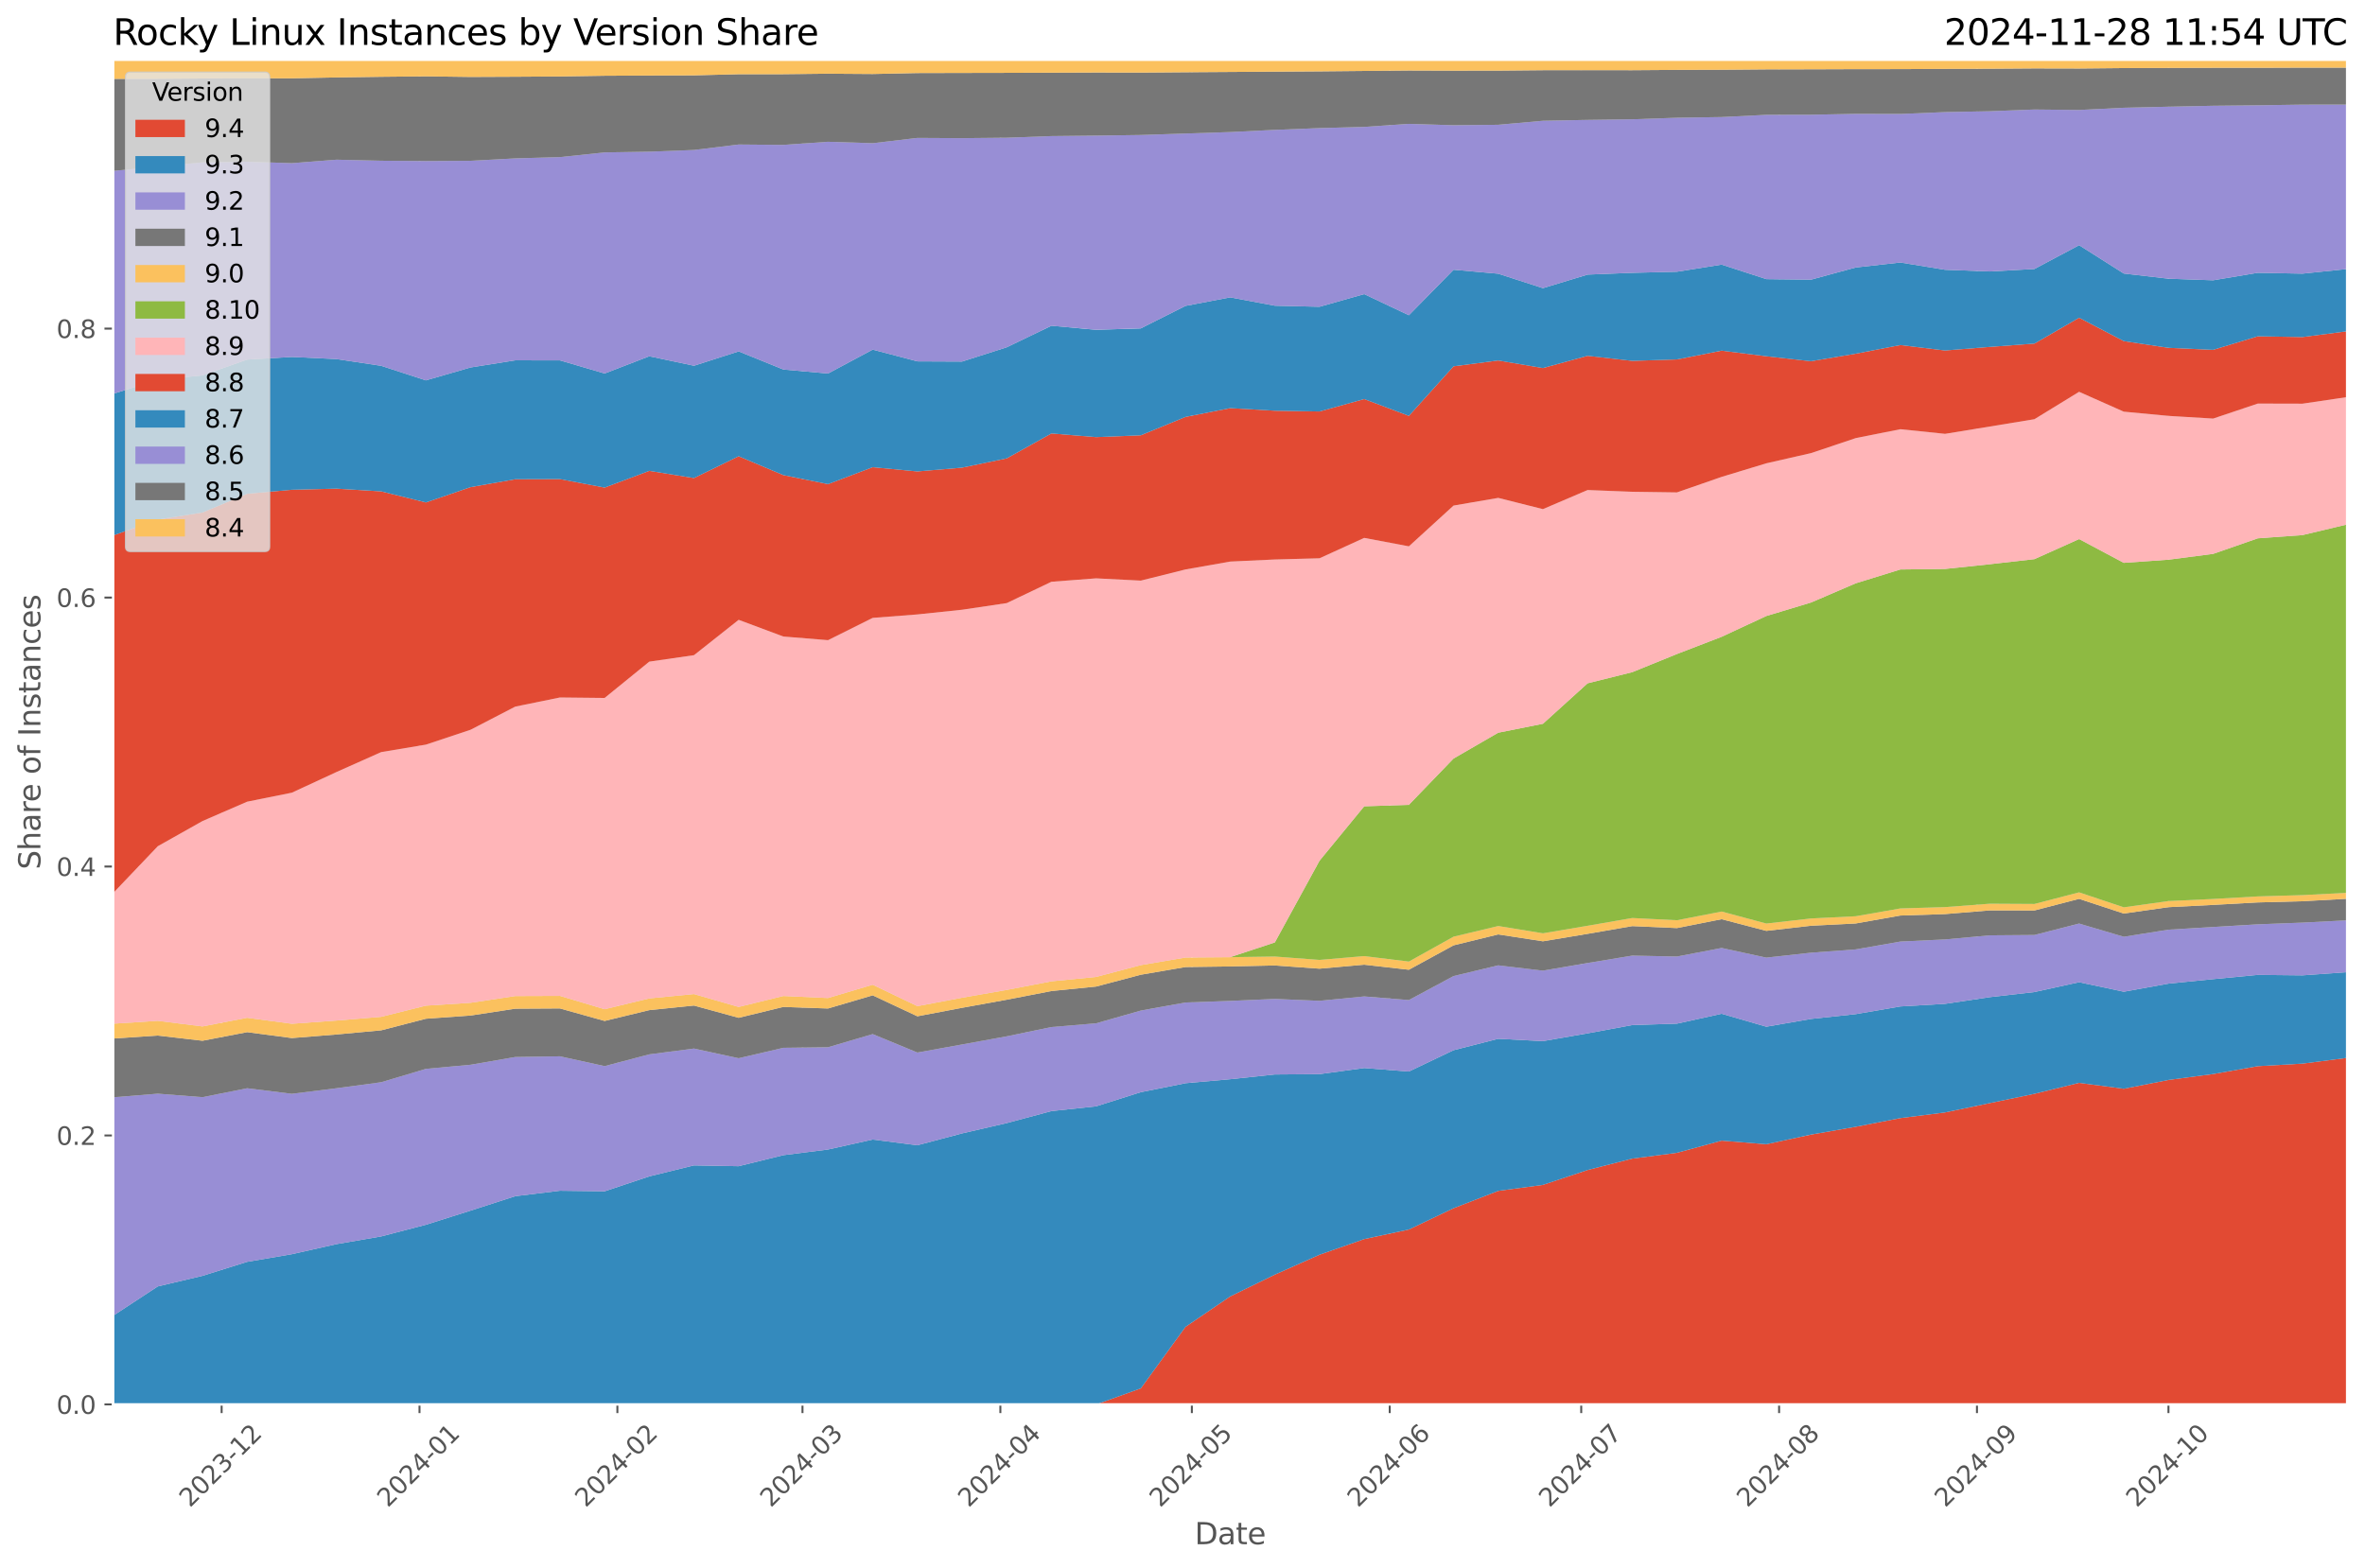 <?xml version="1.0" encoding="utf-8" standalone="no"?>
<!DOCTYPE svg PUBLIC "-//W3C//DTD SVG 1.1//EN"
  "http://www.w3.org/Graphics/SVG/1.1/DTD/svg11.dtd">
<svg xmlns:xlink="http://www.w3.org/1999/xlink" width="955.761pt" height="633.944pt" viewBox="0 0 955.761 633.944" xmlns="http://www.w3.org/2000/svg" version="1.1">
 <defs>
  <style type="text/css">*{stroke-linejoin: round; stroke-linecap: butt}</style>
 </defs>
 <g id="figure_1">
  <g id="patch_1">
   <path d="M 0 633.944 
L 955.761 633.944 
L 955.761 0 
L 0 0 
z
" style="fill: #ffffff"/>
  </g>
  <g id="axes_1">
   <g id="patch_2">
    <path d="M 45.717 567.742 
L 948.561 567.742 
L 948.561 24.142 
L 45.717 24.142 
z
" style="fill: #e5e5e5"/>
   </g>
   <g id="matplotlib.axis_1">
    <g id="xtick_1">
     <g id="line2d_1">
      <path d="M 89.569 567.742 
L 89.569 24.142 
" clip-path="url(#p0d748d12c7)" style="fill: none; stroke: #ffffff; stroke-width: 0.8; stroke-linecap: square"/>
     </g>
     <g id="line2d_2">
      <defs>
       <path id="m695a4c1609" d="M 0 0 
L 0 3.5 
" style="stroke: #555555; stroke-width: 0.8"/>
      </defs>
      <g>
       <use xlink:href="#m695a4c1609" x="89.569" y="567.742" style="fill: #555555; stroke: #555555; stroke-width: 0.8"/>
      </g>
     </g>
     <g id="text_1">
      <!-- 2023-12 -->
      <g style="fill: #555555" transform="translate(76.748 609.66)rotate(-45)scale(0.1 -0.1)">
       <defs>
        <path id="DejaVuSans-32" d="M 1228 531 
L 3431 531 
L 3431 0 
L 469 0 
L 469 531 
Q 828 903 1448 1529 
Q 2069 2156 2228 2338 
Q 2531 2678 2651 2914 
Q 2772 3150 2772 3378 
Q 2772 3750 2511 3984 
Q 2250 4219 1831 4219 
Q 1534 4219 1204 4116 
Q 875 4013 500 3803 
L 500 4441 
Q 881 4594 1212 4672 
Q 1544 4750 1819 4750 
Q 2544 4750 2975 4387 
Q 3406 4025 3406 3419 
Q 3406 3131 3298 2873 
Q 3191 2616 2906 2266 
Q 2828 2175 2409 1742 
Q 1991 1309 1228 531 
z
" transform="scale(0.016)"/>
        <path id="DejaVuSans-30" d="M 2034 4250 
Q 1547 4250 1301 3770 
Q 1056 3291 1056 2328 
Q 1056 1369 1301 889 
Q 1547 409 2034 409 
Q 2525 409 2770 889 
Q 3016 1369 3016 2328 
Q 3016 3291 2770 3770 
Q 2525 4250 2034 4250 
z
M 2034 4750 
Q 2819 4750 3233 4129 
Q 3647 3509 3647 2328 
Q 3647 1150 3233 529 
Q 2819 -91 2034 -91 
Q 1250 -91 836 529 
Q 422 1150 422 2328 
Q 422 3509 836 4129 
Q 1250 4750 2034 4750 
z
" transform="scale(0.016)"/>
        <path id="DejaVuSans-33" d="M 2597 2516 
Q 3050 2419 3304 2112 
Q 3559 1806 3559 1356 
Q 3559 666 3084 287 
Q 2609 -91 1734 -91 
Q 1441 -91 1130 -33 
Q 819 25 488 141 
L 488 750 
Q 750 597 1062 519 
Q 1375 441 1716 441 
Q 2309 441 2620 675 
Q 2931 909 2931 1356 
Q 2931 1769 2642 2001 
Q 2353 2234 1838 2234 
L 1294 2234 
L 1294 2753 
L 1863 2753 
Q 2328 2753 2575 2939 
Q 2822 3125 2822 3475 
Q 2822 3834 2567 4026 
Q 2313 4219 1838 4219 
Q 1578 4219 1281 4162 
Q 984 4106 628 3988 
L 628 4550 
Q 988 4650 1302 4700 
Q 1616 4750 1894 4750 
Q 2613 4750 3031 4423 
Q 3450 4097 3450 3541 
Q 3450 3153 3228 2886 
Q 3006 2619 2597 2516 
z
" transform="scale(0.016)"/>
        <path id="DejaVuSans-2d" d="M 313 2009 
L 1997 2009 
L 1997 1497 
L 313 1497 
L 313 2009 
z
" transform="scale(0.016)"/>
        <path id="DejaVuSans-31" d="M 794 531 
L 1825 531 
L 1825 4091 
L 703 3866 
L 703 4441 
L 1819 4666 
L 2450 4666 
L 2450 531 
L 3481 531 
L 3481 0 
L 794 0 
L 794 531 
z
" transform="scale(0.016)"/>
       </defs>
       <use xlink:href="#DejaVuSans-32"/>
       <use xlink:href="#DejaVuSans-30" x="63.623"/>
       <use xlink:href="#DejaVuSans-32" x="127.246"/>
       <use xlink:href="#DejaVuSans-33" x="190.869"/>
       <use xlink:href="#DejaVuSans-2d" x="254.492"/>
       <use xlink:href="#DejaVuSans-31" x="290.576"/>
       <use xlink:href="#DejaVuSans-32" x="354.199"/>
      </g>
     </g>
    </g>
    <g id="xtick_2">
     <g id="line2d_3">
      <path d="M 169.535 567.742 
L 169.535 24.142 
" clip-path="url(#p0d748d12c7)" style="fill: none; stroke: #ffffff; stroke-width: 0.8; stroke-linecap: square"/>
     </g>
     <g id="line2d_4">
      <g>
       <use xlink:href="#m695a4c1609" x="169.535" y="567.742" style="fill: #555555; stroke: #555555; stroke-width: 0.8"/>
      </g>
     </g>
     <g id="text_2">
      <!-- 2024-01 -->
      <g style="fill: #555555" transform="translate(156.714 609.66)rotate(-45)scale(0.1 -0.1)">
       <defs>
        <path id="DejaVuSans-34" d="M 2419 4116 
L 825 1625 
L 2419 1625 
L 2419 4116 
z
M 2253 4666 
L 3047 4666 
L 3047 1625 
L 3713 1625 
L 3713 1100 
L 3047 1100 
L 3047 0 
L 2419 0 
L 2419 1100 
L 313 1100 
L 313 1709 
L 2253 4666 
z
" transform="scale(0.016)"/>
       </defs>
       <use xlink:href="#DejaVuSans-32"/>
       <use xlink:href="#DejaVuSans-30" x="63.623"/>
       <use xlink:href="#DejaVuSans-32" x="127.246"/>
       <use xlink:href="#DejaVuSans-34" x="190.869"/>
       <use xlink:href="#DejaVuSans-2d" x="254.492"/>
       <use xlink:href="#DejaVuSans-30" x="290.576"/>
       <use xlink:href="#DejaVuSans-31" x="354.199"/>
      </g>
     </g>
    </g>
    <g id="xtick_3">
     <g id="line2d_5">
      <path d="M 249.502 567.742 
L 249.502 24.142 
" clip-path="url(#p0d748d12c7)" style="fill: none; stroke: #ffffff; stroke-width: 0.8; stroke-linecap: square"/>
     </g>
     <g id="line2d_6">
      <g>
       <use xlink:href="#m695a4c1609" x="249.502" y="567.742" style="fill: #555555; stroke: #555555; stroke-width: 0.8"/>
      </g>
     </g>
     <g id="text_3">
      <!-- 2024-02 -->
      <g style="fill: #555555" transform="translate(236.68 609.66)rotate(-45)scale(0.1 -0.1)">
       <use xlink:href="#DejaVuSans-32"/>
       <use xlink:href="#DejaVuSans-30" x="63.623"/>
       <use xlink:href="#DejaVuSans-32" x="127.246"/>
       <use xlink:href="#DejaVuSans-34" x="190.869"/>
       <use xlink:href="#DejaVuSans-2d" x="254.492"/>
       <use xlink:href="#DejaVuSans-30" x="290.576"/>
       <use xlink:href="#DejaVuSans-32" x="354.199"/>
      </g>
     </g>
    </g>
    <g id="xtick_4">
     <g id="line2d_7">
      <path d="M 324.309 567.742 
L 324.309 24.142 
" clip-path="url(#p0d748d12c7)" style="fill: none; stroke: #ffffff; stroke-width: 0.8; stroke-linecap: square"/>
     </g>
     <g id="line2d_8">
      <g>
       <use xlink:href="#m695a4c1609" x="324.309" y="567.742" style="fill: #555555; stroke: #555555; stroke-width: 0.8"/>
      </g>
     </g>
     <g id="text_4">
      <!-- 2024-03 -->
      <g style="fill: #555555" transform="translate(311.487 609.66)rotate(-45)scale(0.1 -0.1)">
       <use xlink:href="#DejaVuSans-32"/>
       <use xlink:href="#DejaVuSans-30" x="63.623"/>
       <use xlink:href="#DejaVuSans-32" x="127.246"/>
       <use xlink:href="#DejaVuSans-34" x="190.869"/>
       <use xlink:href="#DejaVuSans-2d" x="254.492"/>
       <use xlink:href="#DejaVuSans-30" x="290.576"/>
       <use xlink:href="#DejaVuSans-33" x="354.199"/>
      </g>
     </g>
    </g>
    <g id="xtick_5">
     <g id="line2d_9">
      <path d="M 404.275 567.742 
L 404.275 24.142 
" clip-path="url(#p0d748d12c7)" style="fill: none; stroke: #ffffff; stroke-width: 0.8; stroke-linecap: square"/>
     </g>
     <g id="line2d_10">
      <g>
       <use xlink:href="#m695a4c1609" x="404.275" y="567.742" style="fill: #555555; stroke: #555555; stroke-width: 0.8"/>
      </g>
     </g>
     <g id="text_5">
      <!-- 2024-04 -->
      <g style="fill: #555555" transform="translate(391.454 609.66)rotate(-45)scale(0.1 -0.1)">
       <use xlink:href="#DejaVuSans-32"/>
       <use xlink:href="#DejaVuSans-30" x="63.623"/>
       <use xlink:href="#DejaVuSans-32" x="127.246"/>
       <use xlink:href="#DejaVuSans-34" x="190.869"/>
       <use xlink:href="#DejaVuSans-2d" x="254.492"/>
       <use xlink:href="#DejaVuSans-30" x="290.576"/>
       <use xlink:href="#DejaVuSans-34" x="354.199"/>
      </g>
     </g>
    </g>
    <g id="xtick_6">
     <g id="line2d_11">
      <path d="M 481.662 567.742 
L 481.662 24.142 
" clip-path="url(#p0d748d12c7)" style="fill: none; stroke: #ffffff; stroke-width: 0.8; stroke-linecap: square"/>
     </g>
     <g id="line2d_12">
      <g>
       <use xlink:href="#m695a4c1609" x="481.662" y="567.742" style="fill: #555555; stroke: #555555; stroke-width: 0.8"/>
      </g>
     </g>
     <g id="text_6">
      <!-- 2024-05 -->
      <g style="fill: #555555" transform="translate(468.84 609.66)rotate(-45)scale(0.1 -0.1)">
       <defs>
        <path id="DejaVuSans-35" d="M 691 4666 
L 3169 4666 
L 3169 4134 
L 1269 4134 
L 1269 2991 
Q 1406 3038 1543 3061 
Q 1681 3084 1819 3084 
Q 2600 3084 3056 2656 
Q 3513 2228 3513 1497 
Q 3513 744 3044 326 
Q 2575 -91 1722 -91 
Q 1428 -91 1123 -41 
Q 819 9 494 109 
L 494 744 
Q 775 591 1075 516 
Q 1375 441 1709 441 
Q 2250 441 2565 725 
Q 2881 1009 2881 1497 
Q 2881 1984 2565 2268 
Q 2250 2553 1709 2553 
Q 1456 2553 1204 2497 
Q 953 2441 691 2322 
L 691 4666 
z
" transform="scale(0.016)"/>
       </defs>
       <use xlink:href="#DejaVuSans-32"/>
       <use xlink:href="#DejaVuSans-30" x="63.623"/>
       <use xlink:href="#DejaVuSans-32" x="127.246"/>
       <use xlink:href="#DejaVuSans-34" x="190.869"/>
       <use xlink:href="#DejaVuSans-2d" x="254.492"/>
       <use xlink:href="#DejaVuSans-30" x="290.576"/>
       <use xlink:href="#DejaVuSans-35" x="354.199"/>
      </g>
     </g>
    </g>
    <g id="xtick_7">
     <g id="line2d_13">
      <path d="M 561.628 567.742 
L 561.628 24.142 
" clip-path="url(#p0d748d12c7)" style="fill: none; stroke: #ffffff; stroke-width: 0.8; stroke-linecap: square"/>
     </g>
     <g id="line2d_14">
      <g>
       <use xlink:href="#m695a4c1609" x="561.628" y="567.742" style="fill: #555555; stroke: #555555; stroke-width: 0.8"/>
      </g>
     </g>
     <g id="text_7">
      <!-- 2024-06 -->
      <g style="fill: #555555" transform="translate(548.806 609.66)rotate(-45)scale(0.1 -0.1)">
       <defs>
        <path id="DejaVuSans-36" d="M 2113 2584 
Q 1688 2584 1439 2293 
Q 1191 2003 1191 1497 
Q 1191 994 1439 701 
Q 1688 409 2113 409 
Q 2538 409 2786 701 
Q 3034 994 3034 1497 
Q 3034 2003 2786 2293 
Q 2538 2584 2113 2584 
z
M 3366 4563 
L 3366 3988 
Q 3128 4100 2886 4159 
Q 2644 4219 2406 4219 
Q 1781 4219 1451 3797 
Q 1122 3375 1075 2522 
Q 1259 2794 1537 2939 
Q 1816 3084 2150 3084 
Q 2853 3084 3261 2657 
Q 3669 2231 3669 1497 
Q 3669 778 3244 343 
Q 2819 -91 2113 -91 
Q 1303 -91 875 529 
Q 447 1150 447 2328 
Q 447 3434 972 4092 
Q 1497 4750 2381 4750 
Q 2619 4750 2861 4703 
Q 3103 4656 3366 4563 
z
" transform="scale(0.016)"/>
       </defs>
       <use xlink:href="#DejaVuSans-32"/>
       <use xlink:href="#DejaVuSans-30" x="63.623"/>
       <use xlink:href="#DejaVuSans-32" x="127.246"/>
       <use xlink:href="#DejaVuSans-34" x="190.869"/>
       <use xlink:href="#DejaVuSans-2d" x="254.492"/>
       <use xlink:href="#DejaVuSans-30" x="290.576"/>
       <use xlink:href="#DejaVuSans-36" x="354.199"/>
      </g>
     </g>
    </g>
    <g id="xtick_8">
     <g id="line2d_15">
      <path d="M 639.014 567.742 
L 639.014 24.142 
" clip-path="url(#p0d748d12c7)" style="fill: none; stroke: #ffffff; stroke-width: 0.8; stroke-linecap: square"/>
     </g>
     <g id="line2d_16">
      <g>
       <use xlink:href="#m695a4c1609" x="639.014" y="567.742" style="fill: #555555; stroke: #555555; stroke-width: 0.8"/>
      </g>
     </g>
     <g id="text_8">
      <!-- 2024-07 -->
      <g style="fill: #555555" transform="translate(626.193 609.66)rotate(-45)scale(0.1 -0.1)">
       <defs>
        <path id="DejaVuSans-37" d="M 525 4666 
L 3525 4666 
L 3525 4397 
L 1831 0 
L 1172 0 
L 2766 4134 
L 525 4134 
L 525 4666 
z
" transform="scale(0.016)"/>
       </defs>
       <use xlink:href="#DejaVuSans-32"/>
       <use xlink:href="#DejaVuSans-30" x="63.623"/>
       <use xlink:href="#DejaVuSans-32" x="127.246"/>
       <use xlink:href="#DejaVuSans-34" x="190.869"/>
       <use xlink:href="#DejaVuSans-2d" x="254.492"/>
       <use xlink:href="#DejaVuSans-30" x="290.576"/>
       <use xlink:href="#DejaVuSans-37" x="354.199"/>
      </g>
     </g>
    </g>
    <g id="xtick_9">
     <g id="line2d_17">
      <path d="M 718.981 567.742 
L 718.981 24.142 
" clip-path="url(#p0d748d12c7)" style="fill: none; stroke: #ffffff; stroke-width: 0.8; stroke-linecap: square"/>
     </g>
     <g id="line2d_18">
      <g>
       <use xlink:href="#m695a4c1609" x="718.981" y="567.742" style="fill: #555555; stroke: #555555; stroke-width: 0.8"/>
      </g>
     </g>
     <g id="text_9">
      <!-- 2024-08 -->
      <g style="fill: #555555" transform="translate(706.159 609.66)rotate(-45)scale(0.1 -0.1)">
       <defs>
        <path id="DejaVuSans-38" d="M 2034 2216 
Q 1584 2216 1326 1975 
Q 1069 1734 1069 1313 
Q 1069 891 1326 650 
Q 1584 409 2034 409 
Q 2484 409 2743 651 
Q 3003 894 3003 1313 
Q 3003 1734 2745 1975 
Q 2488 2216 2034 2216 
z
M 1403 2484 
Q 997 2584 770 2862 
Q 544 3141 544 3541 
Q 544 4100 942 4425 
Q 1341 4750 2034 4750 
Q 2731 4750 3128 4425 
Q 3525 4100 3525 3541 
Q 3525 3141 3298 2862 
Q 3072 2584 2669 2484 
Q 3125 2378 3379 2068 
Q 3634 1759 3634 1313 
Q 3634 634 3220 271 
Q 2806 -91 2034 -91 
Q 1263 -91 848 271 
Q 434 634 434 1313 
Q 434 1759 690 2068 
Q 947 2378 1403 2484 
z
M 1172 3481 
Q 1172 3119 1398 2916 
Q 1625 2713 2034 2713 
Q 2441 2713 2670 2916 
Q 2900 3119 2900 3481 
Q 2900 3844 2670 4047 
Q 2441 4250 2034 4250 
Q 1625 4250 1398 4047 
Q 1172 3844 1172 3481 
z
" transform="scale(0.016)"/>
       </defs>
       <use xlink:href="#DejaVuSans-32"/>
       <use xlink:href="#DejaVuSans-30" x="63.623"/>
       <use xlink:href="#DejaVuSans-32" x="127.246"/>
       <use xlink:href="#DejaVuSans-34" x="190.869"/>
       <use xlink:href="#DejaVuSans-2d" x="254.492"/>
       <use xlink:href="#DejaVuSans-30" x="290.576"/>
       <use xlink:href="#DejaVuSans-38" x="354.199"/>
      </g>
     </g>
    </g>
    <g id="xtick_10">
     <g id="line2d_19">
      <path d="M 798.947 567.742 
L 798.947 24.142 
" clip-path="url(#p0d748d12c7)" style="fill: none; stroke: #ffffff; stroke-width: 0.8; stroke-linecap: square"/>
     </g>
     <g id="line2d_20">
      <g>
       <use xlink:href="#m695a4c1609" x="798.947" y="567.742" style="fill: #555555; stroke: #555555; stroke-width: 0.8"/>
      </g>
     </g>
     <g id="text_10">
      <!-- 2024-09 -->
      <g style="fill: #555555" transform="translate(786.125 609.66)rotate(-45)scale(0.1 -0.1)">
       <defs>
        <path id="DejaVuSans-39" d="M 703 97 
L 703 672 
Q 941 559 1184 500 
Q 1428 441 1663 441 
Q 2288 441 2617 861 
Q 2947 1281 2994 2138 
Q 2813 1869 2534 1725 
Q 2256 1581 1919 1581 
Q 1219 1581 811 2004 
Q 403 2428 403 3163 
Q 403 3881 828 4315 
Q 1253 4750 1959 4750 
Q 2769 4750 3195 4129 
Q 3622 3509 3622 2328 
Q 3622 1225 3098 567 
Q 2575 -91 1691 -91 
Q 1453 -91 1209 -44 
Q 966 3 703 97 
z
M 1959 2075 
Q 2384 2075 2632 2365 
Q 2881 2656 2881 3163 
Q 2881 3666 2632 3958 
Q 2384 4250 1959 4250 
Q 1534 4250 1286 3958 
Q 1038 3666 1038 3163 
Q 1038 2656 1286 2365 
Q 1534 2075 1959 2075 
z
" transform="scale(0.016)"/>
       </defs>
       <use xlink:href="#DejaVuSans-32"/>
       <use xlink:href="#DejaVuSans-30" x="63.623"/>
       <use xlink:href="#DejaVuSans-32" x="127.246"/>
       <use xlink:href="#DejaVuSans-34" x="190.869"/>
       <use xlink:href="#DejaVuSans-2d" x="254.492"/>
       <use xlink:href="#DejaVuSans-30" x="290.576"/>
       <use xlink:href="#DejaVuSans-39" x="354.199"/>
      </g>
     </g>
    </g>
    <g id="xtick_11">
     <g id="line2d_21">
      <path d="M 876.333 567.742 
L 876.333 24.142 
" clip-path="url(#p0d748d12c7)" style="fill: none; stroke: #ffffff; stroke-width: 0.8; stroke-linecap: square"/>
     </g>
     <g id="line2d_22">
      <g>
       <use xlink:href="#m695a4c1609" x="876.333" y="567.742" style="fill: #555555; stroke: #555555; stroke-width: 0.8"/>
      </g>
     </g>
     <g id="text_11">
      <!-- 2024-10 -->
      <g style="fill: #555555" transform="translate(863.512 609.66)rotate(-45)scale(0.1 -0.1)">
       <use xlink:href="#DejaVuSans-32"/>
       <use xlink:href="#DejaVuSans-30" x="63.623"/>
       <use xlink:href="#DejaVuSans-32" x="127.246"/>
       <use xlink:href="#DejaVuSans-34" x="190.869"/>
       <use xlink:href="#DejaVuSans-2d" x="254.492"/>
       <use xlink:href="#DejaVuSans-31" x="290.576"/>
       <use xlink:href="#DejaVuSans-30" x="354.199"/>
      </g>
     </g>
    </g>
    <g id="text_12">
     <!-- Date -->
     <g style="fill: #555555" transform="translate(482.798 624.248)scale(0.12 -0.12)">
      <defs>
       <path id="DejaVuSans-44" d="M 1259 4147 
L 1259 519 
L 2022 519 
Q 2988 519 3436 956 
Q 3884 1394 3884 2338 
Q 3884 3275 3436 3711 
Q 2988 4147 2022 4147 
L 1259 4147 
z
M 628 4666 
L 1925 4666 
Q 3281 4666 3915 4102 
Q 4550 3538 4550 2338 
Q 4550 1131 3912 565 
Q 3275 0 1925 0 
L 628 0 
L 628 4666 
z
" transform="scale(0.016)"/>
       <path id="DejaVuSans-61" d="M 2194 1759 
Q 1497 1759 1228 1600 
Q 959 1441 959 1056 
Q 959 750 1161 570 
Q 1363 391 1709 391 
Q 2188 391 2477 730 
Q 2766 1069 2766 1631 
L 2766 1759 
L 2194 1759 
z
M 3341 1997 
L 3341 0 
L 2766 0 
L 2766 531 
Q 2569 213 2275 61 
Q 1981 -91 1556 -91 
Q 1019 -91 701 211 
Q 384 513 384 1019 
Q 384 1609 779 1909 
Q 1175 2209 1959 2209 
L 2766 2209 
L 2766 2266 
Q 2766 2663 2505 2880 
Q 2244 3097 1772 3097 
Q 1472 3097 1187 3025 
Q 903 2953 641 2809 
L 641 3341 
Q 956 3463 1253 3523 
Q 1550 3584 1831 3584 
Q 2591 3584 2966 3190 
Q 3341 2797 3341 1997 
z
" transform="scale(0.016)"/>
       <path id="DejaVuSans-74" d="M 1172 4494 
L 1172 3500 
L 2356 3500 
L 2356 3053 
L 1172 3053 
L 1172 1153 
Q 1172 725 1289 603 
Q 1406 481 1766 481 
L 2356 481 
L 2356 0 
L 1766 0 
Q 1100 0 847 248 
Q 594 497 594 1153 
L 594 3053 
L 172 3053 
L 172 3500 
L 594 3500 
L 594 4494 
L 1172 4494 
z
" transform="scale(0.016)"/>
       <path id="DejaVuSans-65" d="M 3597 1894 
L 3597 1613 
L 953 1613 
Q 991 1019 1311 708 
Q 1631 397 2203 397 
Q 2534 397 2845 478 
Q 3156 559 3463 722 
L 3463 178 
Q 3153 47 2828 -22 
Q 2503 -91 2169 -91 
Q 1331 -91 842 396 
Q 353 884 353 1716 
Q 353 2575 817 3079 
Q 1281 3584 2069 3584 
Q 2775 3584 3186 3129 
Q 3597 2675 3597 1894 
z
M 3022 2063 
Q 3016 2534 2758 2815 
Q 2500 3097 2075 3097 
Q 1594 3097 1305 2825 
Q 1016 2553 972 2059 
L 3022 2063 
z
" transform="scale(0.016)"/>
      </defs>
      <use xlink:href="#DejaVuSans-44"/>
      <use xlink:href="#DejaVuSans-61" x="77.002"/>
      <use xlink:href="#DejaVuSans-74" x="138.281"/>
      <use xlink:href="#DejaVuSans-65" x="177.49"/>
     </g>
    </g>
   </g>
   <g id="matplotlib.axis_2">
    <g id="ytick_1">
     <g id="line2d_23">
      <path d="M 45.717 567.742 
L 948.561 567.742 
" clip-path="url(#p0d748d12c7)" style="fill: none; stroke: #ffffff; stroke-width: 0.8; stroke-linecap: square"/>
     </g>
     <g id="line2d_24">
      <defs>
       <path id="m337fac1fca" d="M 0 0 
L -3.5 0 
" style="stroke: #555555; stroke-width: 0.8"/>
      </defs>
      <g>
       <use xlink:href="#m337fac1fca" x="45.717" y="567.742" style="fill: #555555; stroke: #555555; stroke-width: 0.8"/>
      </g>
     </g>
     <g id="text_13">
      <!-- 0.0 -->
      <g style="fill: #555555" transform="translate(22.814 571.541)scale(0.1 -0.1)">
       <defs>
        <path id="DejaVuSans-2e" d="M 684 794 
L 1344 794 
L 1344 0 
L 684 0 
L 684 794 
z
" transform="scale(0.016)"/>
       </defs>
       <use xlink:href="#DejaVuSans-30"/>
       <use xlink:href="#DejaVuSans-2e" x="63.623"/>
       <use xlink:href="#DejaVuSans-30" x="95.41"/>
      </g>
     </g>
    </g>
    <g id="ytick_2">
     <g id="line2d_25">
      <path d="M 45.717 459.015 
L 948.561 459.015 
" clip-path="url(#p0d748d12c7)" style="fill: none; stroke: #ffffff; stroke-width: 0.8; stroke-linecap: square"/>
     </g>
     <g id="line2d_26">
      <g>
       <use xlink:href="#m337fac1fca" x="45.717" y="459.015" style="fill: #555555; stroke: #555555; stroke-width: 0.8"/>
      </g>
     </g>
     <g id="text_14">
      <!-- 0.2 -->
      <g style="fill: #555555" transform="translate(22.814 462.814)scale(0.1 -0.1)">
       <use xlink:href="#DejaVuSans-30"/>
       <use xlink:href="#DejaVuSans-2e" x="63.623"/>
       <use xlink:href="#DejaVuSans-32" x="95.41"/>
      </g>
     </g>
    </g>
    <g id="ytick_3">
     <g id="line2d_27">
      <path d="M 45.717 350.289 
L 948.561 350.289 
" clip-path="url(#p0d748d12c7)" style="fill: none; stroke: #ffffff; stroke-width: 0.8; stroke-linecap: square"/>
     </g>
     <g id="line2d_28">
      <g>
       <use xlink:href="#m337fac1fca" x="45.717" y="350.289" style="fill: #555555; stroke: #555555; stroke-width: 0.8"/>
      </g>
     </g>
     <g id="text_15">
      <!-- 0.4 -->
      <g style="fill: #555555" transform="translate(22.814 354.088)scale(0.1 -0.1)">
       <use xlink:href="#DejaVuSans-30"/>
       <use xlink:href="#DejaVuSans-2e" x="63.623"/>
       <use xlink:href="#DejaVuSans-34" x="95.41"/>
      </g>
     </g>
    </g>
    <g id="ytick_4">
     <g id="line2d_29">
      <path d="M 45.717 241.562 
L 948.561 241.562 
" clip-path="url(#p0d748d12c7)" style="fill: none; stroke: #ffffff; stroke-width: 0.8; stroke-linecap: square"/>
     </g>
     <g id="line2d_30">
      <g>
       <use xlink:href="#m337fac1fca" x="45.717" y="241.562" style="fill: #555555; stroke: #555555; stroke-width: 0.8"/>
      </g>
     </g>
     <g id="text_16">
      <!-- 0.6 -->
      <g style="fill: #555555" transform="translate(22.814 245.361)scale(0.1 -0.1)">
       <use xlink:href="#DejaVuSans-30"/>
       <use xlink:href="#DejaVuSans-2e" x="63.623"/>
       <use xlink:href="#DejaVuSans-36" x="95.41"/>
      </g>
     </g>
    </g>
    <g id="ytick_5">
     <g id="line2d_31">
      <path d="M 45.717 132.835 
L 948.561 132.835 
" clip-path="url(#p0d748d12c7)" style="fill: none; stroke: #ffffff; stroke-width: 0.8; stroke-linecap: square"/>
     </g>
     <g id="line2d_32">
      <g>
       <use xlink:href="#m337fac1fca" x="45.717" y="132.835" style="fill: #555555; stroke: #555555; stroke-width: 0.8"/>
      </g>
     </g>
     <g id="text_17">
      <!-- 0.8 -->
      <g style="fill: #555555" transform="translate(22.814 136.635)scale(0.1 -0.1)">
       <use xlink:href="#DejaVuSans-30"/>
       <use xlink:href="#DejaVuSans-2e" x="63.623"/>
       <use xlink:href="#DejaVuSans-38" x="95.41"/>
      </g>
     </g>
    </g>
    <g id="text_18">
     <!-- Share of Instances -->
     <g style="fill: #555555" transform="translate(16.318 351.497)rotate(-90)scale(0.12 -0.12)">
      <defs>
       <path id="DejaVuSans-53" d="M 3425 4513 
L 3425 3897 
Q 3066 4069 2747 4153 
Q 2428 4238 2131 4238 
Q 1616 4238 1336 4038 
Q 1056 3838 1056 3469 
Q 1056 3159 1242 3001 
Q 1428 2844 1947 2747 
L 2328 2669 
Q 3034 2534 3370 2195 
Q 3706 1856 3706 1288 
Q 3706 609 3251 259 
Q 2797 -91 1919 -91 
Q 1588 -91 1214 -16 
Q 841 59 441 206 
L 441 856 
Q 825 641 1194 531 
Q 1563 422 1919 422 
Q 2459 422 2753 634 
Q 3047 847 3047 1241 
Q 3047 1584 2836 1778 
Q 2625 1972 2144 2069 
L 1759 2144 
Q 1053 2284 737 2584 
Q 422 2884 422 3419 
Q 422 4038 858 4394 
Q 1294 4750 2059 4750 
Q 2388 4750 2728 4690 
Q 3069 4631 3425 4513 
z
" transform="scale(0.016)"/>
       <path id="DejaVuSans-68" d="M 3513 2113 
L 3513 0 
L 2938 0 
L 2938 2094 
Q 2938 2591 2744 2837 
Q 2550 3084 2163 3084 
Q 1697 3084 1428 2787 
Q 1159 2491 1159 1978 
L 1159 0 
L 581 0 
L 581 4863 
L 1159 4863 
L 1159 2956 
Q 1366 3272 1645 3428 
Q 1925 3584 2291 3584 
Q 2894 3584 3203 3211 
Q 3513 2838 3513 2113 
z
" transform="scale(0.016)"/>
       <path id="DejaVuSans-72" d="M 2631 2963 
Q 2534 3019 2420 3045 
Q 2306 3072 2169 3072 
Q 1681 3072 1420 2755 
Q 1159 2438 1159 1844 
L 1159 0 
L 581 0 
L 581 3500 
L 1159 3500 
L 1159 2956 
Q 1341 3275 1631 3429 
Q 1922 3584 2338 3584 
Q 2397 3584 2469 3576 
Q 2541 3569 2628 3553 
L 2631 2963 
z
" transform="scale(0.016)"/>
       <path id="DejaVuSans-20" transform="scale(0.016)"/>
       <path id="DejaVuSans-6f" d="M 1959 3097 
Q 1497 3097 1228 2736 
Q 959 2375 959 1747 
Q 959 1119 1226 758 
Q 1494 397 1959 397 
Q 2419 397 2687 759 
Q 2956 1122 2956 1747 
Q 2956 2369 2687 2733 
Q 2419 3097 1959 3097 
z
M 1959 3584 
Q 2709 3584 3137 3096 
Q 3566 2609 3566 1747 
Q 3566 888 3137 398 
Q 2709 -91 1959 -91 
Q 1206 -91 779 398 
Q 353 888 353 1747 
Q 353 2609 779 3096 
Q 1206 3584 1959 3584 
z
" transform="scale(0.016)"/>
       <path id="DejaVuSans-66" d="M 2375 4863 
L 2375 4384 
L 1825 4384 
Q 1516 4384 1395 4259 
Q 1275 4134 1275 3809 
L 1275 3500 
L 2222 3500 
L 2222 3053 
L 1275 3053 
L 1275 0 
L 697 0 
L 697 3053 
L 147 3053 
L 147 3500 
L 697 3500 
L 697 3744 
Q 697 4328 969 4595 
Q 1241 4863 1831 4863 
L 2375 4863 
z
" transform="scale(0.016)"/>
       <path id="DejaVuSans-49" d="M 628 4666 
L 1259 4666 
L 1259 0 
L 628 0 
L 628 4666 
z
" transform="scale(0.016)"/>
       <path id="DejaVuSans-6e" d="M 3513 2113 
L 3513 0 
L 2938 0 
L 2938 2094 
Q 2938 2591 2744 2837 
Q 2550 3084 2163 3084 
Q 1697 3084 1428 2787 
Q 1159 2491 1159 1978 
L 1159 0 
L 581 0 
L 581 3500 
L 1159 3500 
L 1159 2956 
Q 1366 3272 1645 3428 
Q 1925 3584 2291 3584 
Q 2894 3584 3203 3211 
Q 3513 2838 3513 2113 
z
" transform="scale(0.016)"/>
       <path id="DejaVuSans-73" d="M 2834 3397 
L 2834 2853 
Q 2591 2978 2328 3040 
Q 2066 3103 1784 3103 
Q 1356 3103 1142 2972 
Q 928 2841 928 2578 
Q 928 2378 1081 2264 
Q 1234 2150 1697 2047 
L 1894 2003 
Q 2506 1872 2764 1633 
Q 3022 1394 3022 966 
Q 3022 478 2636 193 
Q 2250 -91 1575 -91 
Q 1294 -91 989 -36 
Q 684 19 347 128 
L 347 722 
Q 666 556 975 473 
Q 1284 391 1588 391 
Q 1994 391 2212 530 
Q 2431 669 2431 922 
Q 2431 1156 2273 1281 
Q 2116 1406 1581 1522 
L 1381 1569 
Q 847 1681 609 1914 
Q 372 2147 372 2553 
Q 372 3047 722 3315 
Q 1072 3584 1716 3584 
Q 2034 3584 2315 3537 
Q 2597 3491 2834 3397 
z
" transform="scale(0.016)"/>
       <path id="DejaVuSans-63" d="M 3122 3366 
L 3122 2828 
Q 2878 2963 2633 3030 
Q 2388 3097 2138 3097 
Q 1578 3097 1268 2742 
Q 959 2388 959 1747 
Q 959 1106 1268 751 
Q 1578 397 2138 397 
Q 2388 397 2633 464 
Q 2878 531 3122 666 
L 3122 134 
Q 2881 22 2623 -34 
Q 2366 -91 2075 -91 
Q 1284 -91 818 406 
Q 353 903 353 1747 
Q 353 2603 823 3093 
Q 1294 3584 2113 3584 
Q 2378 3584 2631 3529 
Q 2884 3475 3122 3366 
z
" transform="scale(0.016)"/>
      </defs>
      <use xlink:href="#DejaVuSans-53"/>
      <use xlink:href="#DejaVuSans-68" x="63.477"/>
      <use xlink:href="#DejaVuSans-61" x="126.855"/>
      <use xlink:href="#DejaVuSans-72" x="188.135"/>
      <use xlink:href="#DejaVuSans-65" x="226.998"/>
      <use xlink:href="#DejaVuSans-20" x="288.521"/>
      <use xlink:href="#DejaVuSans-6f" x="320.309"/>
      <use xlink:href="#DejaVuSans-66" x="381.49"/>
      <use xlink:href="#DejaVuSans-20" x="416.695"/>
      <use xlink:href="#DejaVuSans-49" x="448.482"/>
      <use xlink:href="#DejaVuSans-6e" x="477.975"/>
      <use xlink:href="#DejaVuSans-73" x="541.354"/>
      <use xlink:href="#DejaVuSans-74" x="593.453"/>
      <use xlink:href="#DejaVuSans-61" x="632.662"/>
      <use xlink:href="#DejaVuSans-6e" x="693.941"/>
      <use xlink:href="#DejaVuSans-63" x="757.32"/>
      <use xlink:href="#DejaVuSans-65" x="812.301"/>
      <use xlink:href="#DejaVuSans-73" x="873.824"/>
     </g>
    </g>
   </g>
   <g id="PolyCollection_1">
    <path d="M 45.717 567.742 
L 45.717 567.742 
L 63.774 567.742 
L 81.831 567.742 
L 99.888 567.742 
L 117.944 567.742 
L 136.001 567.742 
L 154.058 567.742 
L 172.115 567.742 
L 190.172 567.742 
L 208.229 567.742 
L 226.286 567.742 
L 244.343 567.742 
L 262.399 567.742 
L 280.456 567.742 
L 298.513 567.742 
L 316.57 567.742 
L 334.627 567.742 
L 352.684 567.742 
L 370.741 567.742 
L 388.798 567.742 
L 406.854 567.742 
L 424.911 567.742 
L 442.968 567.742 
L 461.025 567.742 
L 479.082 567.742 
L 497.139 567.742 
L 515.196 567.742 
L 533.253 567.742 
L 551.31 567.742 
L 569.366 567.742 
L 587.423 567.742 
L 605.48 567.742 
L 623.537 567.742 
L 641.594 567.742 
L 659.651 567.742 
L 677.708 567.742 
L 695.765 567.742 
L 713.821 567.742 
L 731.878 567.742 
L 749.935 567.742 
L 767.992 567.742 
L 786.049 567.742 
L 804.106 567.742 
L 822.163 567.742 
L 840.22 567.742 
L 858.276 567.742 
L 876.333 567.742 
L 894.39 567.742 
L 912.447 567.742 
L 930.504 567.742 
L 948.561 567.742 
L 948.561 427.628 
L 948.561 427.628 
L 930.504 429.962 
L 912.447 430.989 
L 894.39 434.174 
L 876.333 436.565 
L 858.276 440.123 
L 840.22 437.734 
L 822.163 442.168 
L 804.106 445.927 
L 786.049 449.695 
L 767.992 451.982 
L 749.935 455.496 
L 731.878 458.649 
L 713.821 462.549 
L 695.765 461.1 
L 677.708 466.012 
L 659.651 468.358 
L 641.594 472.973 
L 623.537 478.981 
L 605.48 481.41 
L 587.423 488.412 
L 569.366 497.029 
L 551.31 500.892 
L 533.253 507.214 
L 515.196 515.267 
L 497.139 524.081 
L 479.082 536.382 
L 461.025 561.244 
L 442.968 567.74 
L 424.911 567.742 
L 406.854 567.742 
L 388.798 567.742 
L 370.741 567.742 
L 352.684 567.742 
L 334.627 567.742 
L 316.57 567.742 
L 298.513 567.742 
L 280.456 567.742 
L 262.399 567.742 
L 244.343 567.742 
L 226.286 567.742 
L 208.229 567.742 
L 190.172 567.742 
L 172.115 567.742 
L 154.058 567.742 
L 136.001 567.742 
L 117.944 567.742 
L 99.888 567.742 
L 81.831 567.742 
L 63.774 567.742 
L 45.717 567.742 
z
" clip-path="url(#p0d748d12c7)" style="fill: #e24a33"/>
   </g>
   <g id="PolyCollection_2">
    <path d="M 45.717 531.884 
L 45.717 567.742 
L 63.774 567.742 
L 81.831 567.742 
L 99.888 567.742 
L 117.944 567.742 
L 136.001 567.742 
L 154.058 567.742 
L 172.115 567.742 
L 190.172 567.742 
L 208.229 567.742 
L 226.286 567.742 
L 244.343 567.742 
L 262.399 567.742 
L 280.456 567.742 
L 298.513 567.742 
L 316.57 567.742 
L 334.627 567.742 
L 352.684 567.742 
L 370.741 567.742 
L 388.798 567.742 
L 406.854 567.742 
L 424.911 567.742 
L 442.968 567.74 
L 461.025 561.244 
L 479.082 536.382 
L 497.139 524.081 
L 515.196 515.267 
L 533.253 507.214 
L 551.31 500.892 
L 569.366 497.029 
L 587.423 488.412 
L 605.48 481.41 
L 623.537 478.981 
L 641.594 472.973 
L 659.651 468.358 
L 677.708 466.012 
L 695.765 461.1 
L 713.821 462.549 
L 731.878 458.649 
L 749.935 455.496 
L 767.992 451.982 
L 786.049 449.695 
L 804.106 445.927 
L 822.163 442.168 
L 840.22 437.734 
L 858.276 440.123 
L 876.333 436.565 
L 894.39 434.174 
L 912.447 430.989 
L 930.504 429.962 
L 948.561 427.628 
L 948.561 392.99 
L 948.561 392.99 
L 930.504 394.279 
L 912.447 394.088 
L 894.39 395.819 
L 876.333 397.625 
L 858.276 400.902 
L 840.22 397.058 
L 822.163 401.029 
L 804.106 403.096 
L 786.049 405.803 
L 767.992 406.851 
L 749.935 409.962 
L 731.878 411.901 
L 713.821 415.043 
L 695.765 409.811 
L 677.708 413.804 
L 659.651 414.384 
L 641.594 417.724 
L 623.537 420.873 
L 605.48 419.932 
L 587.423 424.541 
L 569.366 433.162 
L 551.31 431.75 
L 533.253 434.211 
L 515.196 434.351 
L 497.139 436.268 
L 479.082 437.879 
L 461.025 441.515 
L 442.968 447.229 
L 424.911 449.155 
L 406.854 454.004 
L 388.798 458.169 
L 370.741 462.968 
L 352.684 460.658 
L 334.627 464.684 
L 316.57 466.975 
L 298.513 471.433 
L 280.456 471.109 
L 262.399 475.545 
L 244.343 481.575 
L 226.286 481.348 
L 208.229 483.559 
L 190.172 489.394 
L 172.115 495.107 
L 154.058 499.817 
L 136.001 502.93 
L 117.944 507.005 
L 99.888 510.089 
L 81.831 515.755 
L 63.774 520.028 
L 45.717 531.884 
z
" clip-path="url(#p0d748d12c7)" style="fill: #348abd"/>
   </g>
   <g id="PolyCollection_3">
    <path d="M 45.717 443.582 
L 45.717 531.884 
L 63.774 520.028 
L 81.831 515.755 
L 99.888 510.089 
L 117.944 507.005 
L 136.001 502.93 
L 154.058 499.817 
L 172.115 495.107 
L 190.172 489.394 
L 208.229 483.559 
L 226.286 481.348 
L 244.343 481.575 
L 262.399 475.545 
L 280.456 471.109 
L 298.513 471.433 
L 316.57 466.975 
L 334.627 464.684 
L 352.684 460.658 
L 370.741 462.968 
L 388.798 458.169 
L 406.854 454.004 
L 424.911 449.155 
L 442.968 447.229 
L 461.025 441.515 
L 479.082 437.879 
L 497.139 436.268 
L 515.196 434.351 
L 533.253 434.211 
L 551.31 431.75 
L 569.366 433.162 
L 587.423 424.541 
L 605.48 419.932 
L 623.537 420.873 
L 641.594 417.724 
L 659.651 414.384 
L 677.708 413.804 
L 695.765 409.811 
L 713.821 415.043 
L 731.878 411.901 
L 749.935 409.962 
L 767.992 406.851 
L 786.049 405.803 
L 804.106 403.096 
L 822.163 401.029 
L 840.22 397.058 
L 858.276 400.902 
L 876.333 397.625 
L 894.39 395.819 
L 912.447 394.088 
L 930.504 394.279 
L 948.561 392.99 
L 948.561 372.039 
L 948.561 372.039 
L 930.504 372.962 
L 912.447 373.653 
L 894.39 374.73 
L 876.333 375.813 
L 858.276 378.683 
L 840.22 373.337 
L 822.163 377.965 
L 804.106 378.11 
L 786.049 379.761 
L 767.992 380.619 
L 749.935 383.792 
L 731.878 385.12 
L 713.821 387.118 
L 695.765 383.211 
L 677.708 386.673 
L 659.651 386.301 
L 641.594 389.284 
L 623.537 392.381 
L 605.48 390.235 
L 587.423 394.565 
L 569.366 404.266 
L 551.31 402.803 
L 533.253 404.577 
L 515.196 403.809 
L 497.139 404.617 
L 479.082 405.252 
L 461.025 408.515 
L 442.968 413.672 
L 424.911 415.175 
L 406.854 418.931 
L 388.798 422.222 
L 370.741 425.487 
L 352.684 418.028 
L 334.627 423.347 
L 316.57 423.571 
L 298.513 427.784 
L 280.456 423.874 
L 262.399 426.215 
L 244.343 430.972 
L 226.286 427.008 
L 208.229 427.288 
L 190.172 430.419 
L 172.115 432.077 
L 154.058 437.482 
L 136.001 439.913 
L 117.944 442.169 
L 99.888 439.918 
L 81.831 443.527 
L 63.774 442.115 
L 45.717 443.582 
z
" clip-path="url(#p0d748d12c7)" style="fill: #988ed5"/>
   </g>
   <g id="PolyCollection_4">
    <path d="M 45.717 419.832 
L 45.717 443.582 
L 63.774 442.115 
L 81.831 443.527 
L 99.888 439.918 
L 117.944 442.169 
L 136.001 439.913 
L 154.058 437.482 
L 172.115 432.077 
L 190.172 430.419 
L 208.229 427.288 
L 226.286 427.008 
L 244.343 430.972 
L 262.399 426.215 
L 280.456 423.874 
L 298.513 427.784 
L 316.57 423.571 
L 334.627 423.347 
L 352.684 418.028 
L 370.741 425.487 
L 388.798 422.222 
L 406.854 418.931 
L 424.911 415.175 
L 442.968 413.672 
L 461.025 408.515 
L 479.082 405.252 
L 497.139 404.617 
L 515.196 403.809 
L 533.253 404.577 
L 551.31 402.803 
L 569.366 404.266 
L 587.423 394.565 
L 605.48 390.235 
L 623.537 392.381 
L 641.594 389.284 
L 659.651 386.301 
L 677.708 386.673 
L 695.765 383.211 
L 713.821 387.118 
L 731.878 385.12 
L 749.935 383.792 
L 767.992 380.619 
L 786.049 379.761 
L 804.106 378.11 
L 822.163 377.965 
L 840.22 373.337 
L 858.276 378.683 
L 876.333 375.813 
L 894.39 374.73 
L 912.447 373.653 
L 930.504 372.962 
L 948.561 372.039 
L 948.561 363.319 
L 948.561 363.319 
L 930.504 364.321 
L 912.447 364.803 
L 894.39 365.799 
L 876.333 366.718 
L 858.276 369.295 
L 840.22 363.361 
L 822.163 368.053 
L 804.106 368.024 
L 786.049 369.514 
L 767.992 370.107 
L 749.935 373.311 
L 731.878 374.229 
L 713.821 376.301 
L 695.765 371.583 
L 677.708 375.168 
L 659.651 374.373 
L 641.594 377.504 
L 623.537 380.515 
L 605.48 377.733 
L 587.423 382.151 
L 569.366 392.016 
L 551.31 389.974 
L 533.253 391.585 
L 515.196 390.282 
L 497.139 390.682 
L 479.082 390.923 
L 461.025 394.032 
L 442.968 398.812 
L 424.911 400.623 
L 406.854 404.133 
L 388.798 407.407 
L 370.741 410.832 
L 352.684 402.368 
L 334.627 407.681 
L 316.57 407.048 
L 298.513 411.444 
L 280.456 406.494 
L 262.399 408.339 
L 244.343 412.719 
L 226.286 407.657 
L 208.229 407.761 
L 190.172 410.529 
L 172.115 411.822 
L 154.058 416.503 
L 136.001 418.186 
L 117.944 419.634 
L 99.888 417.246 
L 81.831 420.719 
L 63.774 418.626 
L 45.717 419.832 
z
" clip-path="url(#p0d748d12c7)" style="fill: #777777"/>
   </g>
   <g id="PolyCollection_5">
    <path d="M 45.717 413.825 
L 45.717 419.832 
L 63.774 418.626 
L 81.831 420.719 
L 99.888 417.246 
L 117.944 419.634 
L 136.001 418.186 
L 154.058 416.503 
L 172.115 411.822 
L 190.172 410.529 
L 208.229 407.761 
L 226.286 407.657 
L 244.343 412.719 
L 262.399 408.339 
L 280.456 406.494 
L 298.513 411.444 
L 316.57 407.048 
L 334.627 407.681 
L 352.684 402.368 
L 370.741 410.832 
L 388.798 407.407 
L 406.854 404.133 
L 424.911 400.623 
L 442.968 398.812 
L 461.025 394.032 
L 479.082 390.923 
L 497.139 390.682 
L 515.196 390.282 
L 533.253 391.585 
L 551.31 389.974 
L 569.366 392.016 
L 587.423 382.151 
L 605.48 377.733 
L 623.537 380.515 
L 641.594 377.504 
L 659.651 374.373 
L 677.708 375.168 
L 695.765 371.583 
L 713.821 376.301 
L 731.878 374.229 
L 749.935 373.311 
L 767.992 370.107 
L 786.049 369.514 
L 804.106 368.024 
L 822.163 368.053 
L 840.22 363.361 
L 858.276 369.295 
L 876.333 366.718 
L 894.39 365.799 
L 912.447 364.803 
L 930.504 364.321 
L 948.561 363.319 
L 948.561 360.903 
L 948.561 360.903 
L 930.504 361.845 
L 912.447 362.368 
L 894.39 363.406 
L 876.333 364.248 
L 858.276 366.781 
L 840.22 360.723 
L 822.163 365.423 
L 804.106 365.322 
L 786.049 366.693 
L 767.992 367.228 
L 749.935 370.388 
L 731.878 371.288 
L 713.821 373.335 
L 695.765 368.48 
L 677.708 372.006 
L 659.651 371.104 
L 641.594 374.237 
L 623.537 377.281 
L 605.48 374.336 
L 587.423 378.646 
L 569.366 388.708 
L 551.31 386.496 
L 533.253 388.036 
L 515.196 386.673 
L 497.139 386.934 
L 479.082 387.07 
L 461.025 390.148 
L 442.968 394.921 
L 424.911 396.692 
L 406.854 400.173 
L 388.798 403.328 
L 370.741 406.735 
L 352.684 398.068 
L 334.627 403.446 
L 316.57 402.623 
L 298.513 407.058 
L 280.456 401.844 
L 262.399 403.602 
L 244.343 407.976 
L 226.286 402.578 
L 208.229 402.645 
L 190.172 405.374 
L 172.115 406.531 
L 154.058 411.049 
L 136.001 412.555 
L 117.944 413.854 
L 99.888 411.433 
L 81.831 414.928 
L 63.774 412.666 
L 45.717 413.825 
z
" clip-path="url(#p0d748d12c7)" style="fill: #fbc15e"/>
   </g>
   <g id="PolyCollection_6">
    <path d="M 45.717 413.825 
L 45.717 413.825 
L 63.774 412.666 
L 81.831 414.928 
L 99.888 411.433 
L 117.944 413.854 
L 136.001 412.555 
L 154.058 411.049 
L 172.115 406.531 
L 190.172 405.374 
L 208.229 402.645 
L 226.286 402.578 
L 244.343 407.976 
L 262.399 403.602 
L 280.456 401.844 
L 298.513 407.058 
L 316.57 402.623 
L 334.627 403.446 
L 352.684 398.068 
L 370.741 406.735 
L 388.798 403.328 
L 406.854 400.173 
L 424.911 396.692 
L 442.968 394.921 
L 461.025 390.148 
L 479.082 387.07 
L 497.139 386.934 
L 515.196 386.673 
L 533.253 388.036 
L 551.31 386.496 
L 569.366 388.708 
L 587.423 378.646 
L 605.48 374.336 
L 623.537 377.281 
L 641.594 374.237 
L 659.651 371.104 
L 677.708 372.006 
L 695.765 368.48 
L 713.821 373.335 
L 731.878 371.288 
L 749.935 370.388 
L 767.992 367.228 
L 786.049 366.693 
L 804.106 365.322 
L 822.163 365.423 
L 840.22 360.723 
L 858.276 366.781 
L 876.333 364.248 
L 894.39 363.406 
L 912.447 362.368 
L 930.504 361.845 
L 948.561 360.903 
L 948.561 211.997 
L 948.561 211.997 
L 930.504 216.306 
L 912.447 217.614 
L 894.39 223.902 
L 876.333 226.256 
L 858.276 227.527 
L 840.22 217.919 
L 822.163 226.029 
L 804.106 228.09 
L 786.049 229.989 
L 767.992 230.212 
L 749.935 235.801 
L 731.878 243.563 
L 713.821 249.013 
L 695.765 257.419 
L 677.708 264.379 
L 659.651 271.717 
L 641.594 276.221 
L 623.537 292.584 
L 605.48 296.187 
L 587.423 306.632 
L 569.366 325.35 
L 551.31 325.944 
L 533.253 347.947 
L 515.196 380.976 
L 497.139 386.933 
L 479.082 387.07 
L 461.025 390.148 
L 442.968 394.921 
L 424.911 396.691 
L 406.854 400.172 
L 388.798 403.328 
L 370.741 406.735 
L 352.684 398.068 
L 334.627 403.446 
L 316.57 402.623 
L 298.513 407.058 
L 280.456 401.844 
L 262.399 403.602 
L 244.343 407.976 
L 226.286 402.578 
L 208.229 402.645 
L 190.172 405.374 
L 172.115 406.531 
L 154.058 411.049 
L 136.001 412.555 
L 117.944 413.854 
L 99.888 411.433 
L 81.831 414.928 
L 63.774 412.666 
L 45.717 413.825 
z
" clip-path="url(#p0d748d12c7)" style="fill: #8eba42"/>
   </g>
   <g id="PolyCollection_7">
    <path d="M 45.717 361.029 
L 45.717 413.825 
L 63.774 412.666 
L 81.831 414.928 
L 99.888 411.433 
L 117.944 413.854 
L 136.001 412.555 
L 154.058 411.049 
L 172.115 406.531 
L 190.172 405.374 
L 208.229 402.645 
L 226.286 402.578 
L 244.343 407.976 
L 262.399 403.602 
L 280.456 401.844 
L 298.513 407.058 
L 316.57 402.623 
L 334.627 403.446 
L 352.684 398.068 
L 370.741 406.735 
L 388.798 403.328 
L 406.854 400.172 
L 424.911 396.691 
L 442.968 394.921 
L 461.025 390.148 
L 479.082 387.07 
L 497.139 386.933 
L 515.196 380.976 
L 533.253 347.947 
L 551.31 325.944 
L 569.366 325.35 
L 587.423 306.632 
L 605.48 296.187 
L 623.537 292.584 
L 641.594 276.221 
L 659.651 271.717 
L 677.708 264.379 
L 695.765 257.419 
L 713.821 249.013 
L 731.878 243.563 
L 749.935 235.801 
L 767.992 230.212 
L 786.049 229.989 
L 804.106 228.09 
L 822.163 226.029 
L 840.22 217.919 
L 858.276 227.527 
L 876.333 226.256 
L 894.39 223.902 
L 912.447 217.614 
L 930.504 216.306 
L 948.561 211.997 
L 948.561 160.512 
L 948.561 160.512 
L 930.504 163.184 
L 912.447 163.139 
L 894.39 169.205 
L 876.333 168.117 
L 858.276 166.412 
L 840.22 158.388 
L 822.163 169.46 
L 804.106 172.425 
L 786.049 175.379 
L 767.992 173.503 
L 749.935 177.109 
L 731.878 183.171 
L 713.821 187.294 
L 695.765 192.776 
L 677.708 199.05 
L 659.651 198.797 
L 641.594 198.093 
L 623.537 205.809 
L 605.48 201.27 
L 587.423 204.369 
L 569.366 220.852 
L 551.31 217.44 
L 533.253 225.682 
L 515.196 226.169 
L 497.139 227.013 
L 479.082 230.199 
L 461.025 234.711 
L 442.968 233.792 
L 424.911 235.174 
L 406.854 243.801 
L 388.798 246.485 
L 370.741 248.381 
L 352.684 249.775 
L 334.627 258.784 
L 316.57 257.31 
L 298.513 250.564 
L 280.456 264.85 
L 262.399 267.464 
L 244.343 282.144 
L 226.286 281.952 
L 208.229 285.643 
L 190.172 295 
L 172.115 301.012 
L 154.058 304.027 
L 136.001 312.076 
L 117.944 320.439 
L 99.888 324.076 
L 81.831 331.911 
L 63.774 342.074 
L 45.717 361.029 
z
" clip-path="url(#p0d748d12c7)" style="fill: #ffb5b8"/>
   </g>
   <g id="PolyCollection_8">
    <path d="M 45.717 216.456 
L 45.717 361.029 
L 63.774 342.074 
L 81.831 331.911 
L 99.888 324.076 
L 117.944 320.439 
L 136.001 312.076 
L 154.058 304.027 
L 172.115 301.012 
L 190.172 295 
L 208.229 285.643 
L 226.286 281.952 
L 244.343 282.144 
L 262.399 267.464 
L 280.456 264.85 
L 298.513 250.564 
L 316.57 257.31 
L 334.627 258.784 
L 352.684 249.775 
L 370.741 248.381 
L 388.798 246.485 
L 406.854 243.801 
L 424.911 235.174 
L 442.968 233.792 
L 461.025 234.711 
L 479.082 230.199 
L 497.139 227.013 
L 515.196 226.169 
L 533.253 225.682 
L 551.31 217.44 
L 569.366 220.852 
L 587.423 204.369 
L 605.48 201.27 
L 623.537 205.809 
L 641.594 198.093 
L 659.651 198.797 
L 677.708 199.05 
L 695.765 192.776 
L 713.821 187.294 
L 731.878 183.171 
L 749.935 177.109 
L 767.992 173.503 
L 786.049 175.379 
L 804.106 172.425 
L 822.163 169.46 
L 840.22 158.388 
L 858.276 166.412 
L 876.333 168.117 
L 894.39 169.205 
L 912.447 163.139 
L 930.504 163.184 
L 948.561 160.512 
L 948.561 133.907 
L 948.561 133.907 
L 930.504 136.248 
L 912.447 135.943 
L 894.39 141.42 
L 876.333 140.606 
L 858.276 137.889 
L 840.22 128.439 
L 822.163 138.896 
L 804.106 140.239 
L 786.049 141.68 
L 767.992 139.487 
L 749.935 142.979 
L 731.878 146.022 
L 713.821 144.008 
L 695.765 141.747 
L 677.708 145.292 
L 659.651 145.872 
L 641.594 143.832 
L 623.537 148.779 
L 605.48 145.72 
L 587.423 148.076 
L 569.366 168.116 
L 551.31 161.31 
L 533.253 166.341 
L 515.196 166.023 
L 497.139 164.984 
L 479.082 168.543 
L 461.025 175.968 
L 442.968 176.699 
L 424.911 175.22 
L 406.854 185.29 
L 388.798 189.041 
L 370.741 190.569 
L 352.684 188.857 
L 334.627 195.705 
L 316.57 192.062 
L 298.513 184.429 
L 280.456 193.247 
L 262.399 190.337 
L 244.343 197.106 
L 226.286 193.67 
L 208.229 193.728 
L 190.172 196.919 
L 172.115 203.114 
L 154.058 198.631 
L 136.001 197.529 
L 117.944 197.984 
L 99.888 199.589 
L 81.831 207.17 
L 63.774 210.039 
L 45.717 216.456 
z
" clip-path="url(#p0d748d12c7)" style="fill: #e24a33"/>
   </g>
   <g id="PolyCollection_9">
    <path d="M 45.717 159.192 
L 45.717 216.456 
L 63.774 210.039 
L 81.831 207.17 
L 99.888 199.589 
L 117.944 197.984 
L 136.001 197.529 
L 154.058 198.631 
L 172.115 203.114 
L 190.172 196.919 
L 208.229 193.728 
L 226.286 193.67 
L 244.343 197.106 
L 262.399 190.337 
L 280.456 193.247 
L 298.513 184.429 
L 316.57 192.062 
L 334.627 195.705 
L 352.684 188.857 
L 370.741 190.569 
L 388.798 189.041 
L 406.854 185.29 
L 424.911 175.22 
L 442.968 176.699 
L 461.025 175.968 
L 479.082 168.543 
L 497.139 164.984 
L 515.196 166.023 
L 533.253 166.341 
L 551.31 161.31 
L 569.366 168.116 
L 587.423 148.076 
L 605.48 145.72 
L 623.537 148.779 
L 641.594 143.832 
L 659.651 145.872 
L 677.708 145.292 
L 695.765 141.747 
L 713.821 144.008 
L 731.878 146.022 
L 749.935 142.979 
L 767.992 139.487 
L 786.049 141.68 
L 804.106 140.239 
L 822.163 138.896 
L 840.22 128.439 
L 858.276 137.889 
L 876.333 140.606 
L 894.39 141.42 
L 912.447 135.943 
L 930.504 136.248 
L 948.561 133.907 
L 948.561 108.755 
L 948.561 108.755 
L 930.504 110.614 
L 912.447 110.279 
L 894.39 113.297 
L 876.333 112.657 
L 858.276 110.57 
L 840.22 99.116 
L 822.163 108.74 
L 804.106 109.74 
L 786.049 109.057 
L 767.992 106.11 
L 749.935 108.131 
L 731.878 113.049 
L 713.821 112.832 
L 695.765 106.969 
L 677.708 109.844 
L 659.651 110.283 
L 641.594 111.004 
L 623.537 116.487 
L 605.48 110.645 
L 587.423 109.044 
L 569.366 127.438 
L 551.31 118.893 
L 533.253 124.008 
L 515.196 123.582 
L 497.139 120.208 
L 479.082 123.657 
L 461.025 132.748 
L 442.968 133.314 
L 424.911 131.68 
L 406.854 140.389 
L 388.798 146.16 
L 370.741 146.078 
L 352.684 141.332 
L 334.627 150.99 
L 316.57 149.373 
L 298.513 142.05 
L 280.456 147.847 
L 262.399 144.018 
L 244.343 150.977 
L 226.286 145.678 
L 208.229 145.667 
L 190.172 148.538 
L 172.115 153.765 
L 154.058 147.877 
L 136.001 145.154 
L 117.944 144.299 
L 99.888 145.356 
L 81.831 151.745 
L 63.774 153.527 
L 45.717 159.192 
z
" clip-path="url(#p0d748d12c7)" style="fill: #348abd"/>
   </g>
   <g id="PolyCollection_10">
    <path d="M 45.717 69.076 
L 45.717 159.192 
L 63.774 153.527 
L 81.831 151.745 
L 99.888 145.356 
L 117.944 144.299 
L 136.001 145.154 
L 154.058 147.877 
L 172.115 153.765 
L 190.172 148.538 
L 208.229 145.667 
L 226.286 145.678 
L 244.343 150.977 
L 262.399 144.018 
L 280.456 147.847 
L 298.513 142.05 
L 316.57 149.373 
L 334.627 150.99 
L 352.684 141.332 
L 370.741 146.078 
L 388.798 146.16 
L 406.854 140.389 
L 424.911 131.68 
L 442.968 133.314 
L 461.025 132.748 
L 479.082 123.657 
L 497.139 120.208 
L 515.196 123.582 
L 533.253 124.008 
L 551.31 118.893 
L 569.366 127.438 
L 587.423 109.044 
L 605.48 110.645 
L 623.537 116.487 
L 641.594 111.004 
L 659.651 110.283 
L 677.708 109.844 
L 695.765 106.969 
L 713.821 112.832 
L 731.878 113.049 
L 749.935 108.131 
L 767.992 106.11 
L 786.049 109.057 
L 804.106 109.74 
L 822.163 108.74 
L 840.22 99.116 
L 858.276 110.57 
L 876.333 112.657 
L 894.39 113.297 
L 912.447 110.279 
L 930.504 110.614 
L 948.561 108.755 
L 948.561 42.281 
L 948.561 42.281 
L 930.504 42.298 
L 912.447 42.566 
L 894.39 42.752 
L 876.333 43.133 
L 858.276 43.556 
L 840.22 44.453 
L 822.163 44.267 
L 804.106 44.967 
L 786.049 45.314 
L 767.992 46.065 
L 749.935 46.025 
L 731.878 46.376 
L 713.821 46.419 
L 695.765 47.317 
L 677.708 47.598 
L 659.651 48.221 
L 641.594 48.468 
L 623.537 48.819 
L 605.48 50.438 
L 587.423 50.62 
L 569.366 50.069 
L 551.31 51.297 
L 533.253 51.782 
L 515.196 52.495 
L 497.139 53.385 
L 479.082 53.975 
L 461.025 54.574 
L 442.968 54.82 
L 424.911 55.015 
L 406.854 55.675 
L 388.798 55.852 
L 370.741 55.755 
L 352.684 57.891 
L 334.627 57.309 
L 316.57 58.57 
L 298.513 58.416 
L 280.456 60.626 
L 262.399 61.321 
L 244.343 61.613 
L 226.286 63.514 
L 208.229 64.027 
L 190.172 65.001 
L 172.115 65.108 
L 154.058 64.973 
L 136.001 64.553 
L 117.944 65.957 
L 99.888 65.368 
L 81.831 65.618 
L 63.774 67.386 
L 45.717 69.076 
z
" clip-path="url(#p0d748d12c7)" style="fill: #988ed5"/>
   </g>
   <g id="PolyCollection_11">
    <path d="M 45.717 31.889 
L 45.717 69.076 
L 63.774 67.386 
L 81.831 65.618 
L 99.888 65.368 
L 117.944 65.957 
L 136.001 64.553 
L 154.058 64.973 
L 172.115 65.108 
L 190.172 65.001 
L 208.229 64.027 
L 226.286 63.514 
L 244.343 61.613 
L 262.399 61.321 
L 280.456 60.626 
L 298.513 58.416 
L 316.57 58.57 
L 334.627 57.309 
L 352.684 57.891 
L 370.741 55.755 
L 388.798 55.852 
L 406.854 55.675 
L 424.911 55.015 
L 442.968 54.82 
L 461.025 54.574 
L 479.082 53.975 
L 497.139 53.385 
L 515.196 52.495 
L 533.253 51.782 
L 551.31 51.297 
L 569.366 50.069 
L 587.423 50.62 
L 605.48 50.438 
L 623.537 48.819 
L 641.594 48.468 
L 659.651 48.221 
L 677.708 47.598 
L 695.765 47.317 
L 713.821 46.419 
L 731.878 46.376 
L 749.935 46.025 
L 767.992 46.065 
L 786.049 45.314 
L 804.106 44.967 
L 822.163 44.267 
L 840.22 44.453 
L 858.276 43.556 
L 876.333 43.133 
L 894.39 42.752 
L 912.447 42.566 
L 930.504 42.298 
L 948.561 42.281 
L 948.561 27.344 
L 948.561 27.344 
L 930.504 27.342 
L 912.447 27.409 
L 894.39 27.409 
L 876.333 27.459 
L 858.276 27.52 
L 840.22 27.696 
L 822.163 27.657 
L 804.106 27.783 
L 786.049 27.849 
L 767.992 27.944 
L 749.935 27.955 
L 731.878 28.018 
L 713.821 28.046 
L 695.765 28.198 
L 677.708 28.252 
L 659.651 28.38 
L 641.594 28.375 
L 623.537 28.379 
L 605.48 28.549 
L 587.423 28.562 
L 569.366 28.503 
L 551.31 28.677 
L 533.253 28.851 
L 515.196 28.966 
L 497.139 29.087 
L 479.082 29.205 
L 461.025 29.346 
L 442.968 29.316 
L 424.911 29.385 
L 406.854 29.448 
L 388.798 29.484 
L 370.741 29.528 
L 352.684 29.914 
L 334.627 29.789 
L 316.57 29.985 
L 298.513 29.997 
L 280.456 30.457 
L 262.399 30.527 
L 244.343 30.621 
L 226.286 30.904 
L 208.229 31.021 
L 190.172 31.1 
L 172.115 30.864 
L 154.058 31.04 
L 136.001 31.301 
L 117.944 31.655 
L 99.888 31.626 
L 81.831 31.729 
L 63.774 31.872 
L 45.717 31.889 
z
" clip-path="url(#p0d748d12c7)" style="fill: #777777"/>
   </g>
   <g id="PolyCollection_12">
    <path d="M 45.717 24.187 
L 45.717 31.889 
L 63.774 31.872 
L 81.831 31.729 
L 99.888 31.626 
L 117.944 31.655 
L 136.001 31.301 
L 154.058 31.04 
L 172.115 30.864 
L 190.172 31.1 
L 208.229 31.021 
L 226.286 30.904 
L 244.343 30.621 
L 262.399 30.527 
L 280.456 30.457 
L 298.513 29.997 
L 316.57 29.985 
L 334.627 29.789 
L 352.684 29.914 
L 370.741 29.528 
L 388.798 29.484 
L 406.854 29.448 
L 424.911 29.385 
L 442.968 29.316 
L 461.025 29.346 
L 479.082 29.205 
L 497.139 29.087 
L 515.196 28.966 
L 533.253 28.851 
L 551.31 28.677 
L 569.366 28.503 
L 587.423 28.562 
L 605.48 28.549 
L 623.537 28.379 
L 641.594 28.375 
L 659.651 28.38 
L 677.708 28.252 
L 695.765 28.198 
L 713.821 28.046 
L 731.878 28.018 
L 749.935 27.955 
L 767.992 27.944 
L 786.049 27.849 
L 804.106 27.783 
L 822.163 27.657 
L 840.22 27.696 
L 858.276 27.52 
L 876.333 27.459 
L 894.39 27.409 
L 912.447 27.409 
L 930.504 27.342 
L 948.561 27.344 
L 948.561 24.145 
L 948.561 24.145 
L 930.504 24.143 
L 912.447 24.143 
L 894.39 24.142 
L 876.333 24.143 
L 858.276 24.144 
L 840.22 24.146 
L 822.163 24.147 
L 804.106 24.15 
L 786.049 24.151 
L 767.992 24.15 
L 749.935 24.148 
L 731.878 24.15 
L 713.821 24.148 
L 695.765 24.151 
L 677.708 24.15 
L 659.651 24.151 
L 641.594 24.149 
L 623.537 24.149 
L 605.48 24.147 
L 587.423 24.151 
L 569.366 24.152 
L 551.31 24.153 
L 533.253 24.156 
L 515.196 24.155 
L 497.139 24.156 
L 479.082 24.156 
L 461.025 24.157 
L 442.968 24.153 
L 424.911 24.155 
L 406.854 24.159 
L 388.798 24.156 
L 370.741 24.155 
L 352.684 24.157 
L 334.627 24.158 
L 316.57 24.165 
L 298.513 24.167 
L 280.456 24.169 
L 262.399 24.17 
L 244.343 24.17 
L 226.286 24.172 
L 208.229 24.17 
L 190.172 24.171 
L 172.115 24.165 
L 154.058 24.167 
L 136.001 24.171 
L 117.944 24.168 
L 99.888 24.172 
L 81.831 24.176 
L 63.774 24.179 
L 45.717 24.187 
z
" clip-path="url(#p0d748d12c7)" style="fill: #fbc15e"/>
   </g>
   <g id="patch_3">
    <path d="M 45.717 567.742 
L 45.717 24.142 
" style="fill: none; stroke: #ffffff; stroke-linejoin: miter; stroke-linecap: square"/>
   </g>
   <g id="patch_4">
    <path d="M 948.561 567.742 
L 948.561 24.142 
" style="fill: none; stroke: #ffffff; stroke-linejoin: miter; stroke-linecap: square"/>
   </g>
   <g id="patch_5">
    <path d="M 45.717 567.742 
L 948.561 567.742 
" style="fill: none; stroke: #ffffff; stroke-linejoin: miter; stroke-linecap: square"/>
   </g>
   <g id="patch_6">
    <path d="M 45.717 24.142 
L 948.561 24.142 
" style="fill: none; stroke: #ffffff; stroke-linejoin: miter; stroke-linecap: square"/>
   </g>
   <g id="text_19">
    <!-- Rocky Linux Instances by Version Share -->
    <g transform="translate(45.717 18.142)scale(0.144 -0.144)">
     <defs>
      <path id="DejaVuSans-52" d="M 2841 2188 
Q 3044 2119 3236 1894 
Q 3428 1669 3622 1275 
L 4263 0 
L 3584 0 
L 2988 1197 
Q 2756 1666 2539 1819 
Q 2322 1972 1947 1972 
L 1259 1972 
L 1259 0 
L 628 0 
L 628 4666 
L 2053 4666 
Q 2853 4666 3247 4331 
Q 3641 3997 3641 3322 
Q 3641 2881 3436 2590 
Q 3231 2300 2841 2188 
z
M 1259 4147 
L 1259 2491 
L 2053 2491 
Q 2509 2491 2742 2702 
Q 2975 2913 2975 3322 
Q 2975 3731 2742 3939 
Q 2509 4147 2053 4147 
L 1259 4147 
z
" transform="scale(0.016)"/>
      <path id="DejaVuSans-6b" d="M 581 4863 
L 1159 4863 
L 1159 1991 
L 2875 3500 
L 3609 3500 
L 1753 1863 
L 3688 0 
L 2938 0 
L 1159 1709 
L 1159 0 
L 581 0 
L 581 4863 
z
" transform="scale(0.016)"/>
      <path id="DejaVuSans-79" d="M 2059 -325 
Q 1816 -950 1584 -1140 
Q 1353 -1331 966 -1331 
L 506 -1331 
L 506 -850 
L 844 -850 
Q 1081 -850 1212 -737 
Q 1344 -625 1503 -206 
L 1606 56 
L 191 3500 
L 800 3500 
L 1894 763 
L 2988 3500 
L 3597 3500 
L 2059 -325 
z
" transform="scale(0.016)"/>
      <path id="DejaVuSans-4c" d="M 628 4666 
L 1259 4666 
L 1259 531 
L 3531 531 
L 3531 0 
L 628 0 
L 628 4666 
z
" transform="scale(0.016)"/>
      <path id="DejaVuSans-69" d="M 603 3500 
L 1178 3500 
L 1178 0 
L 603 0 
L 603 3500 
z
M 603 4863 
L 1178 4863 
L 1178 4134 
L 603 4134 
L 603 4863 
z
" transform="scale(0.016)"/>
      <path id="DejaVuSans-75" d="M 544 1381 
L 544 3500 
L 1119 3500 
L 1119 1403 
Q 1119 906 1312 657 
Q 1506 409 1894 409 
Q 2359 409 2629 706 
Q 2900 1003 2900 1516 
L 2900 3500 
L 3475 3500 
L 3475 0 
L 2900 0 
L 2900 538 
Q 2691 219 2414 64 
Q 2138 -91 1772 -91 
Q 1169 -91 856 284 
Q 544 659 544 1381 
z
M 1991 3584 
L 1991 3584 
z
" transform="scale(0.016)"/>
      <path id="DejaVuSans-78" d="M 3513 3500 
L 2247 1797 
L 3578 0 
L 2900 0 
L 1881 1375 
L 863 0 
L 184 0 
L 1544 1831 
L 300 3500 
L 978 3500 
L 1906 2253 
L 2834 3500 
L 3513 3500 
z
" transform="scale(0.016)"/>
      <path id="DejaVuSans-62" d="M 3116 1747 
Q 3116 2381 2855 2742 
Q 2594 3103 2138 3103 
Q 1681 3103 1420 2742 
Q 1159 2381 1159 1747 
Q 1159 1113 1420 752 
Q 1681 391 2138 391 
Q 2594 391 2855 752 
Q 3116 1113 3116 1747 
z
M 1159 2969 
Q 1341 3281 1617 3432 
Q 1894 3584 2278 3584 
Q 2916 3584 3314 3078 
Q 3713 2572 3713 1747 
Q 3713 922 3314 415 
Q 2916 -91 2278 -91 
Q 1894 -91 1617 61 
Q 1341 213 1159 525 
L 1159 0 
L 581 0 
L 581 4863 
L 1159 4863 
L 1159 2969 
z
" transform="scale(0.016)"/>
      <path id="DejaVuSans-56" d="M 1831 0 
L 50 4666 
L 709 4666 
L 2188 738 
L 3669 4666 
L 4325 4666 
L 2547 0 
L 1831 0 
z
" transform="scale(0.016)"/>
     </defs>
     <use xlink:href="#DejaVuSans-52"/>
     <use xlink:href="#DejaVuSans-6f" x="64.982"/>
     <use xlink:href="#DejaVuSans-63" x="126.164"/>
     <use xlink:href="#DejaVuSans-6b" x="181.145"/>
     <use xlink:href="#DejaVuSans-79" x="235.43"/>
     <use xlink:href="#DejaVuSans-20" x="294.609"/>
     <use xlink:href="#DejaVuSans-4c" x="326.396"/>
     <use xlink:href="#DejaVuSans-69" x="382.109"/>
     <use xlink:href="#DejaVuSans-6e" x="409.893"/>
     <use xlink:href="#DejaVuSans-75" x="473.271"/>
     <use xlink:href="#DejaVuSans-78" x="536.65"/>
     <use xlink:href="#DejaVuSans-20" x="595.83"/>
     <use xlink:href="#DejaVuSans-49" x="627.617"/>
     <use xlink:href="#DejaVuSans-6e" x="657.109"/>
     <use xlink:href="#DejaVuSans-73" x="720.488"/>
     <use xlink:href="#DejaVuSans-74" x="772.588"/>
     <use xlink:href="#DejaVuSans-61" x="811.797"/>
     <use xlink:href="#DejaVuSans-6e" x="873.076"/>
     <use xlink:href="#DejaVuSans-63" x="936.455"/>
     <use xlink:href="#DejaVuSans-65" x="991.436"/>
     <use xlink:href="#DejaVuSans-73" x="1052.959"/>
     <use xlink:href="#DejaVuSans-20" x="1105.059"/>
     <use xlink:href="#DejaVuSans-62" x="1136.846"/>
     <use xlink:href="#DejaVuSans-79" x="1200.322"/>
     <use xlink:href="#DejaVuSans-20" x="1259.502"/>
     <use xlink:href="#DejaVuSans-56" x="1291.289"/>
     <use xlink:href="#DejaVuSans-65" x="1351.947"/>
     <use xlink:href="#DejaVuSans-72" x="1413.471"/>
     <use xlink:href="#DejaVuSans-73" x="1454.584"/>
     <use xlink:href="#DejaVuSans-69" x="1506.684"/>
     <use xlink:href="#DejaVuSans-6f" x="1534.467"/>
     <use xlink:href="#DejaVuSans-6e" x="1595.648"/>
     <use xlink:href="#DejaVuSans-20" x="1659.027"/>
     <use xlink:href="#DejaVuSans-53" x="1690.814"/>
     <use xlink:href="#DejaVuSans-68" x="1754.291"/>
     <use xlink:href="#DejaVuSans-61" x="1817.67"/>
     <use xlink:href="#DejaVuSans-72" x="1878.949"/>
     <use xlink:href="#DejaVuSans-65" x="1917.812"/>
    </g>
   </g>
   <g id="text_20">
    <!-- 2024-11-28 11:54 UTC -->
    <g transform="translate(785.679 18.142)scale(0.144 -0.144)">
     <defs>
      <path id="DejaVuSans-3a" d="M 750 794 
L 1409 794 
L 1409 0 
L 750 0 
L 750 794 
z
M 750 3309 
L 1409 3309 
L 1409 2516 
L 750 2516 
L 750 3309 
z
" transform="scale(0.016)"/>
      <path id="DejaVuSans-55" d="M 556 4666 
L 1191 4666 
L 1191 1831 
Q 1191 1081 1462 751 
Q 1734 422 2344 422 
Q 2950 422 3222 751 
Q 3494 1081 3494 1831 
L 3494 4666 
L 4128 4666 
L 4128 1753 
Q 4128 841 3676 375 
Q 3225 -91 2344 -91 
Q 1459 -91 1007 375 
Q 556 841 556 1753 
L 556 4666 
z
" transform="scale(0.016)"/>
      <path id="DejaVuSans-54" d="M -19 4666 
L 3928 4666 
L 3928 4134 
L 2272 4134 
L 2272 0 
L 1638 0 
L 1638 4134 
L -19 4134 
L -19 4666 
z
" transform="scale(0.016)"/>
      <path id="DejaVuSans-43" d="M 4122 4306 
L 4122 3641 
Q 3803 3938 3442 4084 
Q 3081 4231 2675 4231 
Q 1875 4231 1450 3742 
Q 1025 3253 1025 2328 
Q 1025 1406 1450 917 
Q 1875 428 2675 428 
Q 3081 428 3442 575 
Q 3803 722 4122 1019 
L 4122 359 
Q 3791 134 3420 21 
Q 3050 -91 2638 -91 
Q 1578 -91 968 557 
Q 359 1206 359 2328 
Q 359 3453 968 4101 
Q 1578 4750 2638 4750 
Q 3056 4750 3426 4639 
Q 3797 4528 4122 4306 
z
" transform="scale(0.016)"/>
     </defs>
     <use xlink:href="#DejaVuSans-32"/>
     <use xlink:href="#DejaVuSans-30" x="63.623"/>
     <use xlink:href="#DejaVuSans-32" x="127.246"/>
     <use xlink:href="#DejaVuSans-34" x="190.869"/>
     <use xlink:href="#DejaVuSans-2d" x="254.492"/>
     <use xlink:href="#DejaVuSans-31" x="290.576"/>
     <use xlink:href="#DejaVuSans-31" x="354.199"/>
     <use xlink:href="#DejaVuSans-2d" x="417.822"/>
     <use xlink:href="#DejaVuSans-32" x="453.906"/>
     <use xlink:href="#DejaVuSans-38" x="517.529"/>
     <use xlink:href="#DejaVuSans-20" x="581.152"/>
     <use xlink:href="#DejaVuSans-31" x="612.939"/>
     <use xlink:href="#DejaVuSans-31" x="676.562"/>
     <use xlink:href="#DejaVuSans-3a" x="740.186"/>
     <use xlink:href="#DejaVuSans-35" x="773.877"/>
     <use xlink:href="#DejaVuSans-34" x="837.5"/>
     <use xlink:href="#DejaVuSans-20" x="901.123"/>
     <use xlink:href="#DejaVuSans-55" x="932.91"/>
     <use xlink:href="#DejaVuSans-54" x="1006.104"/>
     <use xlink:href="#DejaVuSans-43" x="1061.312"/>
    </g>
   </g>
   <g id="legend_1">
    <g id="patch_7">
     <path d="M 52.717 222.957 
L 106.983 222.957 
Q 108.983 222.957 108.983 220.957 
L 108.983 31.142 
Q 108.983 29.142 106.983 29.142 
L 52.717 29.142 
Q 50.717 29.142 50.717 31.142 
L 50.717 220.957 
Q 50.717 222.957 52.717 222.957 
z
" style="fill: #e5e5e5; opacity: 0.8; stroke: #cccccc; stroke-width: 0.5; stroke-linejoin: miter"/>
    </g>
    <g id="text_21">
     <!-- Version -->
     <g transform="translate(61.463 40.74)scale(0.1 -0.1)">
      <use xlink:href="#DejaVuSans-56"/>
      <use xlink:href="#DejaVuSans-65" x="60.658"/>
      <use xlink:href="#DejaVuSans-72" x="122.182"/>
      <use xlink:href="#DejaVuSans-73" x="163.295"/>
      <use xlink:href="#DejaVuSans-69" x="215.395"/>
      <use xlink:href="#DejaVuSans-6f" x="243.178"/>
      <use xlink:href="#DejaVuSans-6e" x="304.359"/>
     </g>
    </g>
    <g id="patch_8">
     <path d="M 54.717 55.418 
L 74.717 55.418 
L 74.717 48.418 
L 54.717 48.418 
z
" style="fill: #e24a33"/>
    </g>
    <g id="text_22">
     <!-- 9.4 -->
     <g transform="translate(82.717 55.418)scale(0.1 -0.1)">
      <use xlink:href="#DejaVuSans-39"/>
      <use xlink:href="#DejaVuSans-2e" x="63.623"/>
      <use xlink:href="#DejaVuSans-34" x="95.41"/>
     </g>
    </g>
    <g id="patch_9">
     <path d="M 54.717 70.096 
L 74.717 70.096 
L 74.717 63.096 
L 54.717 63.096 
z
" style="fill: #348abd"/>
    </g>
    <g id="text_23">
     <!-- 9.3 -->
     <g transform="translate(82.717 70.096)scale(0.1 -0.1)">
      <use xlink:href="#DejaVuSans-39"/>
      <use xlink:href="#DejaVuSans-2e" x="63.623"/>
      <use xlink:href="#DejaVuSans-33" x="95.41"/>
     </g>
    </g>
    <g id="patch_10">
     <path d="M 54.717 84.775 
L 74.717 84.775 
L 74.717 77.775 
L 54.717 77.775 
z
" style="fill: #988ed5"/>
    </g>
    <g id="text_24">
     <!-- 9.2 -->
     <g transform="translate(82.717 84.775)scale(0.1 -0.1)">
      <use xlink:href="#DejaVuSans-39"/>
      <use xlink:href="#DejaVuSans-2e" x="63.623"/>
      <use xlink:href="#DejaVuSans-32" x="95.41"/>
     </g>
    </g>
    <g id="patch_11">
     <path d="M 54.717 99.453 
L 74.717 99.453 
L 74.717 92.453 
L 54.717 92.453 
z
" style="fill: #777777"/>
    </g>
    <g id="text_25">
     <!-- 9.1 -->
     <g transform="translate(82.717 99.453)scale(0.1 -0.1)">
      <use xlink:href="#DejaVuSans-39"/>
      <use xlink:href="#DejaVuSans-2e" x="63.623"/>
      <use xlink:href="#DejaVuSans-31" x="95.41"/>
     </g>
    </g>
    <g id="patch_12">
     <path d="M 54.717 114.131 
L 74.717 114.131 
L 74.717 107.131 
L 54.717 107.131 
z
" style="fill: #fbc15e"/>
    </g>
    <g id="text_26">
     <!-- 9.0 -->
     <g transform="translate(82.717 114.131)scale(0.1 -0.1)">
      <use xlink:href="#DejaVuSans-39"/>
      <use xlink:href="#DejaVuSans-2e" x="63.623"/>
      <use xlink:href="#DejaVuSans-30" x="95.41"/>
     </g>
    </g>
    <g id="patch_13">
     <path d="M 54.717 128.809 
L 74.717 128.809 
L 74.717 121.809 
L 54.717 121.809 
z
" style="fill: #8eba42"/>
    </g>
    <g id="text_27">
     <!-- 8.10 -->
     <g transform="translate(82.717 128.809)scale(0.1 -0.1)">
      <use xlink:href="#DejaVuSans-38"/>
      <use xlink:href="#DejaVuSans-2e" x="63.623"/>
      <use xlink:href="#DejaVuSans-31" x="95.41"/>
      <use xlink:href="#DejaVuSans-30" x="159.033"/>
     </g>
    </g>
    <g id="patch_14">
     <path d="M 54.717 143.487 
L 74.717 143.487 
L 74.717 136.487 
L 54.717 136.487 
z
" style="fill: #ffb5b8"/>
    </g>
    <g id="text_28">
     <!-- 8.9 -->
     <g transform="translate(82.717 143.487)scale(0.1 -0.1)">
      <use xlink:href="#DejaVuSans-38"/>
      <use xlink:href="#DejaVuSans-2e" x="63.623"/>
      <use xlink:href="#DejaVuSans-39" x="95.41"/>
     </g>
    </g>
    <g id="patch_15">
     <path d="M 54.717 158.165 
L 74.717 158.165 
L 74.717 151.165 
L 54.717 151.165 
z
" style="fill: #e24a33"/>
    </g>
    <g id="text_29">
     <!-- 8.8 -->
     <g transform="translate(82.717 158.165)scale(0.1 -0.1)">
      <use xlink:href="#DejaVuSans-38"/>
      <use xlink:href="#DejaVuSans-2e" x="63.623"/>
      <use xlink:href="#DejaVuSans-38" x="95.41"/>
     </g>
    </g>
    <g id="patch_16">
     <path d="M 54.717 172.843 
L 74.717 172.843 
L 74.717 165.843 
L 54.717 165.843 
z
" style="fill: #348abd"/>
    </g>
    <g id="text_30">
     <!-- 8.7 -->
     <g transform="translate(82.717 172.843)scale(0.1 -0.1)">
      <use xlink:href="#DejaVuSans-38"/>
      <use xlink:href="#DejaVuSans-2e" x="63.623"/>
      <use xlink:href="#DejaVuSans-37" x="95.41"/>
     </g>
    </g>
    <g id="patch_17">
     <path d="M 54.717 187.521 
L 74.717 187.521 
L 74.717 180.521 
L 54.717 180.521 
z
" style="fill: #988ed5"/>
    </g>
    <g id="text_31">
     <!-- 8.6 -->
     <g transform="translate(82.717 187.521)scale(0.1 -0.1)">
      <use xlink:href="#DejaVuSans-38"/>
      <use xlink:href="#DejaVuSans-2e" x="63.623"/>
      <use xlink:href="#DejaVuSans-36" x="95.41"/>
     </g>
    </g>
    <g id="patch_18">
     <path d="M 54.717 202.2 
L 74.717 202.2 
L 74.717 195.2 
L 54.717 195.2 
z
" style="fill: #777777"/>
    </g>
    <g id="text_32">
     <!-- 8.5 -->
     <g transform="translate(82.717 202.2)scale(0.1 -0.1)">
      <use xlink:href="#DejaVuSans-38"/>
      <use xlink:href="#DejaVuSans-2e" x="63.623"/>
      <use xlink:href="#DejaVuSans-35" x="95.41"/>
     </g>
    </g>
    <g id="patch_19">
     <path d="M 54.717 216.878 
L 74.717 216.878 
L 74.717 209.878 
L 54.717 209.878 
z
" style="fill: #fbc15e"/>
    </g>
    <g id="text_33">
     <!-- 8.4 -->
     <g transform="translate(82.717 216.878)scale(0.1 -0.1)">
      <use xlink:href="#DejaVuSans-38"/>
      <use xlink:href="#DejaVuSans-2e" x="63.623"/>
      <use xlink:href="#DejaVuSans-34" x="95.41"/>
     </g>
    </g>
   </g>
  </g>
 </g>
 <defs>
  <clipPath id="p0d748d12c7">
   <rect x="45.717" y="24.142" width="902.844" height="543.6"/>
  </clipPath>
 </defs>
</svg>
